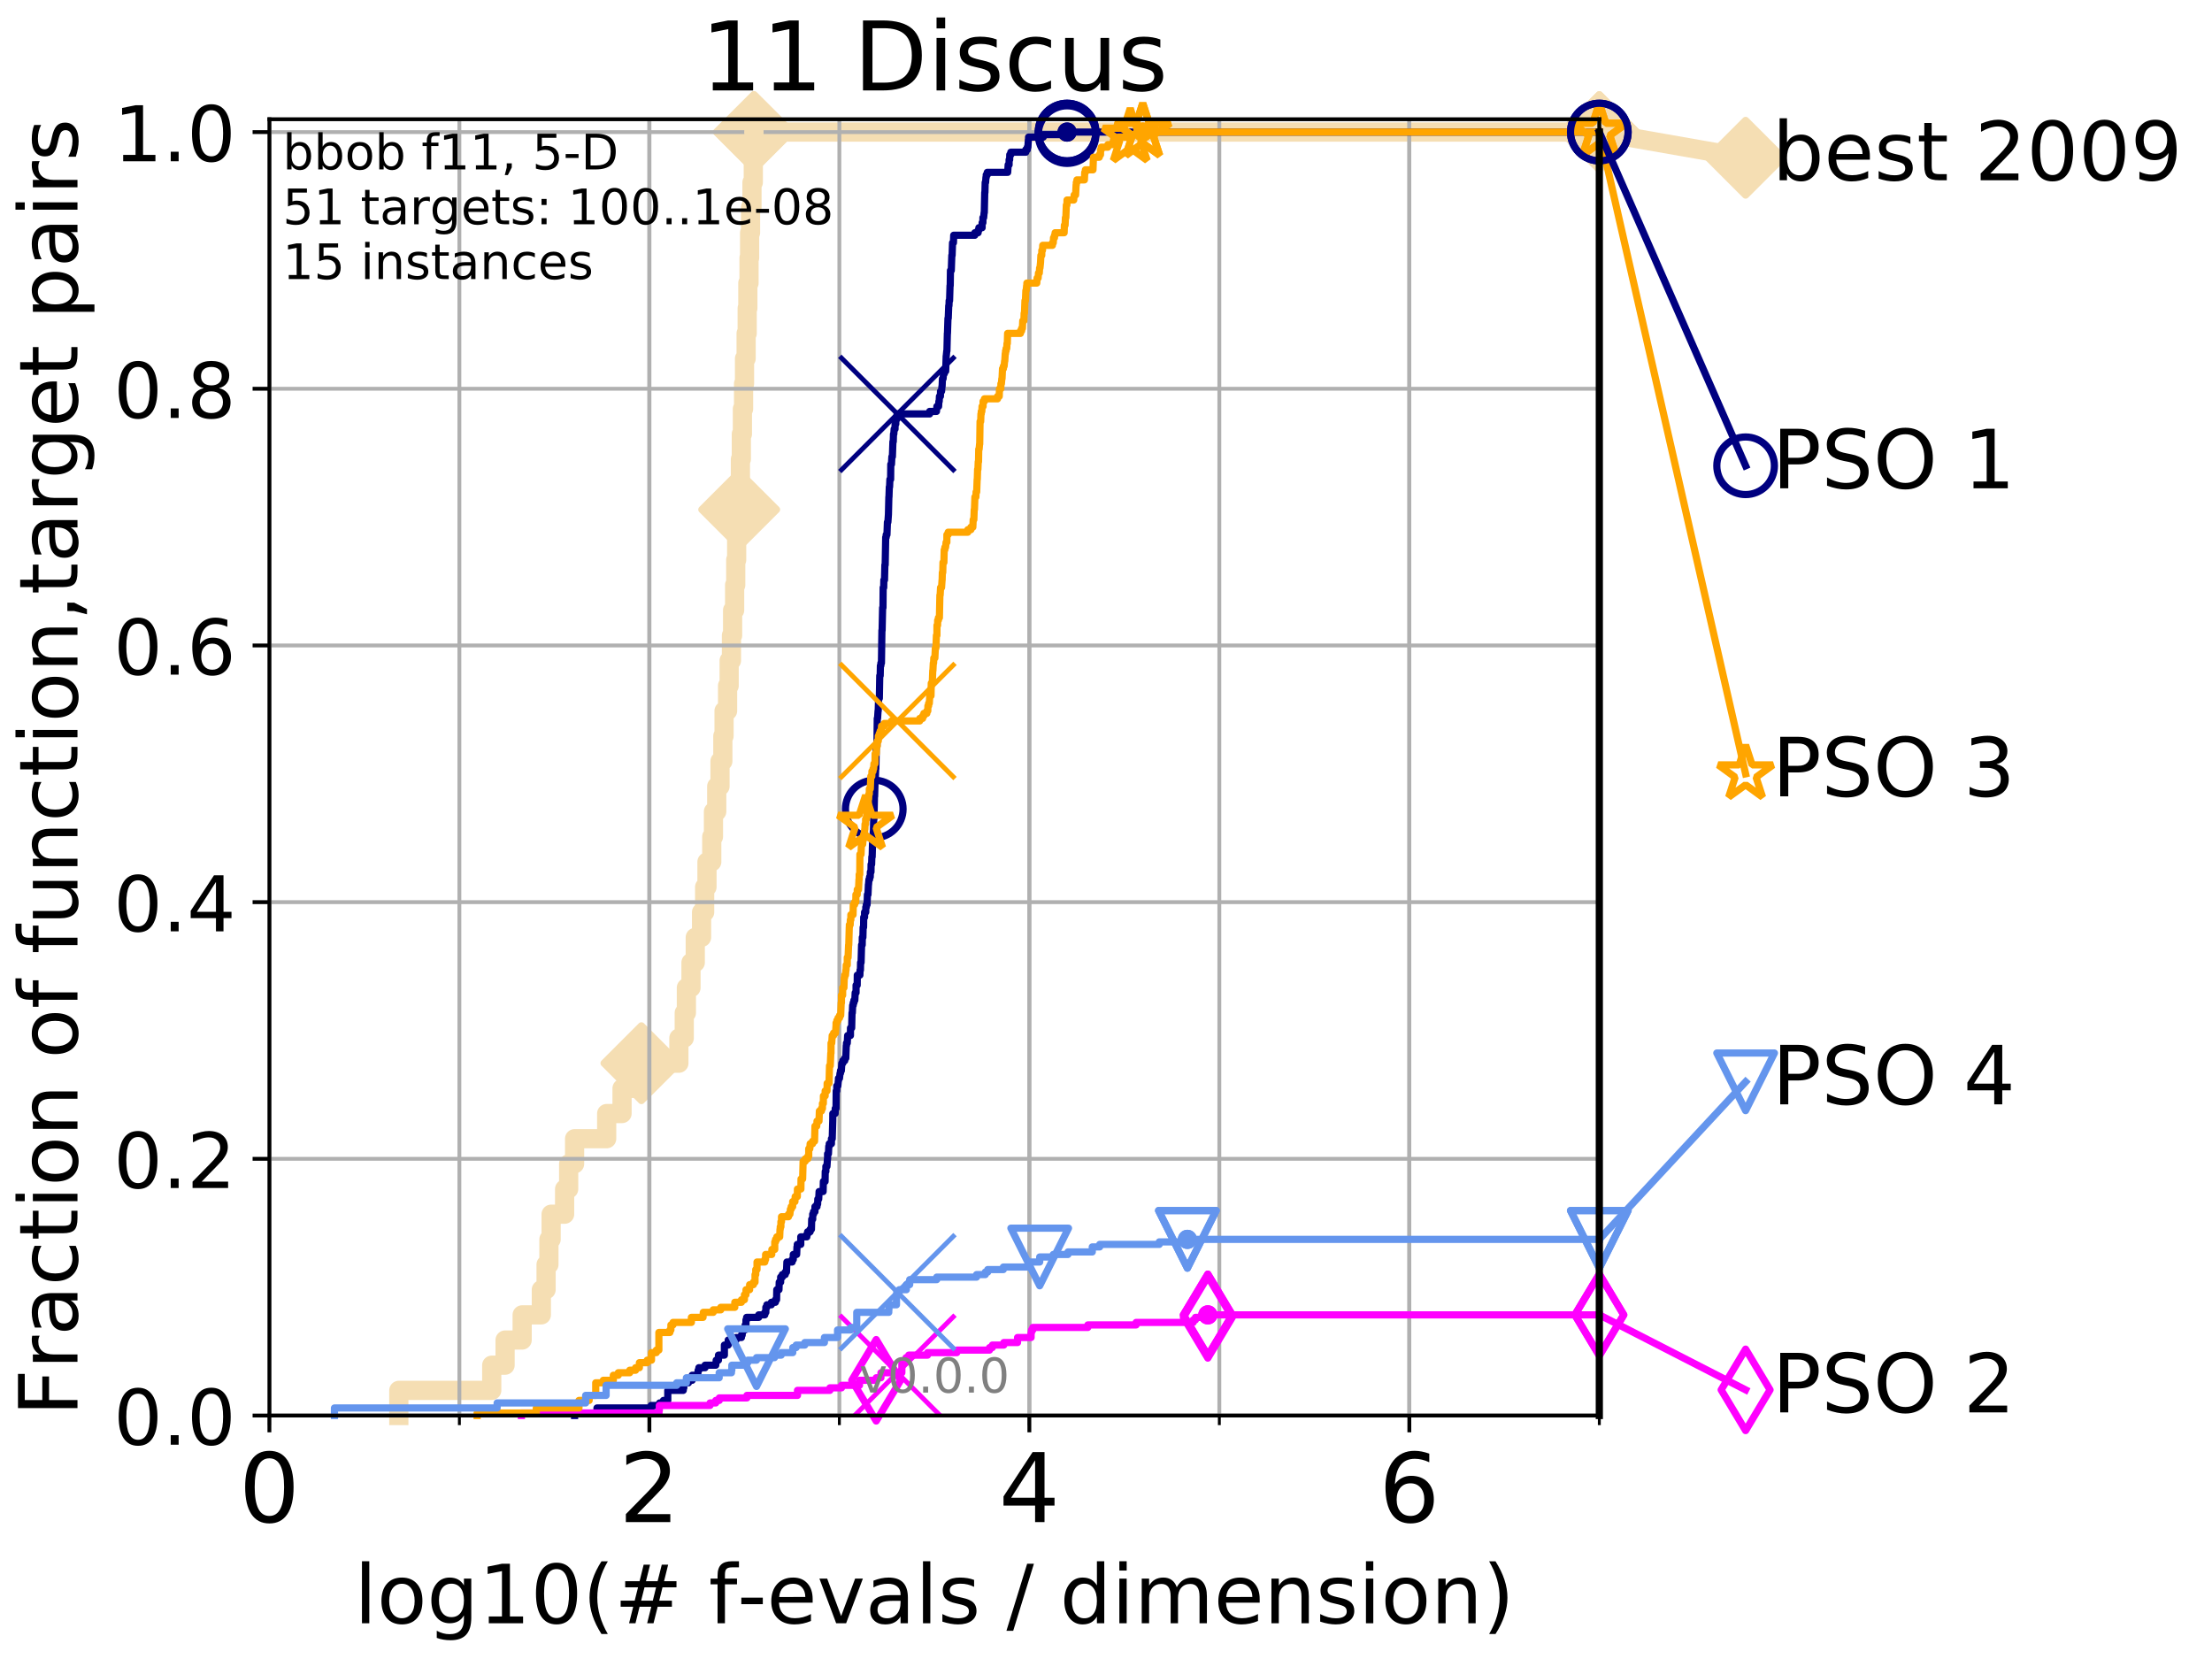 <?xml version="1.0" encoding="utf-8" standalone="no"?>
<!DOCTYPE svg PUBLIC "-//W3C//DTD SVG 1.1//EN"
  "http://www.w3.org/Graphics/SVG/1.1/DTD/svg11.dtd">
<!-- Created with matplotlib (http://matplotlib.org/) -->
<svg height="345.6pt" version="1.1" viewBox="0 0 460.8 345.6" width="460.8pt" xmlns="http://www.w3.org/2000/svg" xmlns:xlink="http://www.w3.org/1999/xlink">
 <defs>
  <style type="text/css">
*{stroke-linecap:butt;stroke-linejoin:round;}
  </style>
 </defs>
 <g id="figure_1">
  <g id="patch_1">
   <path d="M 0 345.6 
L 460.8 345.6 
L 460.8 0 
L 0 0 
z
" style="fill:#ffffff;"/>
  </g>
  <g id="axes_1">
   <g id="patch_2">
    <path d="M 56.12 294.88 
L 333.168 294.88 
L 333.168 24.84 
L 56.12 24.84 
z
" style="fill:#ffffff;"/>
   </g>
   <g id="line2d_1">
    <path d="M 83.082 294.88 
L 83.082 289.638 
L 102.437 289.638 
L 102.437 284.395 
L 105.219 284.395 
L 105.219 279.153 
L 108.775 279.153 
L 108.775 273.91 
L 112.771 273.91 
L 112.771 268.668 
L 113.76 268.668 
L 113.76 263.425 
L 114.351 263.425 
L 114.351 258.183 
L 114.81 258.183 
L 114.81 252.94 
L 117.62 252.94 
L 117.62 247.698 
L 118.463 247.698 
L 118.463 242.455 
L 119.698 242.455 
L 119.698 237.213 
L 126.381 237.213 
L 126.381 231.97 
L 129.582 231.97 
L 129.582 226.728 
L 133.618 226.728 
L 133.618 221.485 
L 141.425 221.485 
L 141.425 216.243 
L 142.541 216.243 
L 142.541 211 
L 142.986 211 
L 142.986 205.758 
L 143.947 205.758 
L 143.947 200.515 
L 144.837 200.515 
L 144.837 195.273 
L 146.146 195.273 
L 146.146 190.03 
L 146.791 190.03 
L 146.791 184.788 
L 147.277 184.788 
L 147.277 179.546 
L 148.273 179.546 
L 148.273 174.303 
L 148.625 174.303 
L 148.625 169.061 
L 149.307 169.061 
L 149.307 163.818 
L 149.992 163.818 
L 149.992 158.576 
L 150.581 158.576 
L 150.581 153.333 
L 150.833 153.333 
L 150.833 148.091 
L 151.568 148.091 
L 151.568 142.848 
L 151.898 142.848 
L 151.898 137.606 
L 152.375 137.606 
L 152.375 132.363 
L 152.615 132.363 
L 152.615 127.121 
L 153.036 127.121 
L 153.036 121.878 
L 153.266 121.878 
L 153.266 116.636 
L 153.459 116.636 
L 153.459 111.393 
L 153.778 111.393 
L 153.778 106.151 
L 153.987 106.151 
L 153.987 100.908 
L 154.24 100.908 
L 154.24 95.666 
L 154.433 95.666 
L 154.433 90.423 
L 154.657 90.423 
L 154.657 85.181 
L 154.9 85.181 
L 154.9 79.938 
L 155.097 79.938 
L 155.097 74.696 
L 155.43 74.696 
L 155.43 69.453 
L 155.652 69.453 
L 155.652 64.211 
L 155.788 64.211 
L 155.788 58.969 
L 156.036 58.969 
L 156.036 53.726 
L 156.159 53.726 
L 156.159 48.484 
L 156.352 48.484 
L 156.352 43.241 
L 156.652 43.241 
L 156.652 37.999 
L 156.927 37.999 
L 156.927 32.756 
L 157.063 32.756 
L 157.063 27.514 
L 333.168 27.514 
" style="fill:none;stroke:#f5deb3;stroke-linecap:square;stroke-width:4;"/>
   </g>
   <g id="line2d_2">
    <defs>
     <path d="M -0 7.778 
L 7.778 0 
L 0 -7.778 
L -7.778 -0 
z
" id="m06844b8cc0" style="stroke:#f5deb3;stroke-linejoin:miter;stroke-width:1.5;"/>
    </defs>
    <g>
     <use style="fill:#f5deb3;stroke:#f5deb3;stroke-linejoin:miter;stroke-width:1.5;" x="133.618" xlink:href="#m06844b8cc0" y="221.485"/>
     <use style="fill:#f5deb3;stroke:#f5deb3;stroke-linejoin:miter;stroke-width:1.5;" x="153.987" xlink:href="#m06844b8cc0" y="106.151"/>
     <use style="fill:#f5deb3;stroke:#f5deb3;stroke-linejoin:miter;stroke-width:1.5;" x="157.063" xlink:href="#m06844b8cc0" y="27.514"/>
     <use style="fill:#f5deb3;stroke:#f5deb3;stroke-linejoin:miter;stroke-width:1.5;" x="157.063" xlink:href="#m06844b8cc0" y="27.514"/>
     <use style="fill:#f5deb3;stroke:#f5deb3;stroke-linejoin:miter;stroke-width:1.5;" x="333.168" xlink:href="#m06844b8cc0" y="27.514"/>
    </g>
   </g>
   <g id="line2d_3">
    <path style="fill:none;stroke:#f5deb3;stroke-linecap:square;stroke-width:4;"/>
    <g/>
   </g>
   <g id="line2d_4">
    <path d="M 333.168 27.514 
L 363.643 32.861 
" style="fill:none;stroke:#f5deb3;stroke-linecap:square;stroke-width:4;"/>
    <g>
     <use style="fill:#f5deb3;stroke:#f5deb3;stroke-linejoin:miter;stroke-width:1.5;" x="333.168" xlink:href="#m06844b8cc0" y="27.514"/>
     <use style="fill:#f5deb3;stroke:#f5deb3;stroke-linejoin:miter;stroke-width:1.5;" x="363.643" xlink:href="#m06844b8cc0" y="32.861"/>
    </g>
   </g>
   <g id="matplotlib.axis_1">
    <g id="xtick_1">
     <g id="line2d_5">
      <path clip-path="url(#p95dd389221)" d="M 56.12 294.88 
L 56.12 24.84 
" style="fill:none;stroke:#b0b0b0;stroke-linecap:square;stroke-width:0.8;"/>
     </g>
     <g id="line2d_6">
      <defs>
       <path d="M 0 0 
L 0 3.5 
" id="m3f23cbdf94" style="stroke:#000000;stroke-width:0.8;"/>
      </defs>
      <g>
       <use style="stroke:#000000;stroke-width:0.8;" x="56.12" xlink:href="#m3f23cbdf94" y="294.88"/>
      </g>
     </g>
     <g id="text_1">
      <!-- 0 -->
      <defs>
       <path d="M 31.781 66.406 
Q 24.172 66.406 20.328 58.906 
Q 16.5 51.422 16.5 36.375 
Q 16.5 21.391 20.328 13.891 
Q 24.172 6.391 31.781 6.391 
Q 39.453 6.391 43.281 13.891 
Q 47.125 21.391 47.125 36.375 
Q 47.125 51.422 43.281 58.906 
Q 39.453 66.406 31.781 66.406 
z
M 31.781 74.219 
Q 44.047 74.219 50.516 64.516 
Q 56.984 54.828 56.984 36.375 
Q 56.984 17.969 50.516 8.266 
Q 44.047 -1.422 31.781 -1.422 
Q 19.531 -1.422 13.062 8.266 
Q 6.594 17.969 6.594 36.375 
Q 6.594 54.828 13.062 64.516 
Q 19.531 74.219 31.781 74.219 
z
" id="DejaVuSans-30"/>
      </defs>
      <g transform="translate(49.758 317.077)scale(0.2 -0.2)">
       <use xlink:href="#DejaVuSans-30"/>
      </g>
     </g>
    </g>
    <g id="xtick_2">
     <g id="line2d_7">
      <path clip-path="url(#p95dd389221)" d="M 135.277 294.88 
L 135.277 24.84 
" style="fill:none;stroke:#b0b0b0;stroke-linecap:square;stroke-width:0.8;"/>
     </g>
     <g id="line2d_8">
      <g>
       <use style="stroke:#000000;stroke-width:0.8;" x="135.277" xlink:href="#m3f23cbdf94" y="294.88"/>
      </g>
     </g>
     <g id="text_2">
      <!-- 2 -->
      <defs>
       <path d="M 19.188 8.297 
L 53.609 8.297 
L 53.609 0 
L 7.328 0 
L 7.328 8.297 
Q 12.938 14.109 22.625 23.891 
Q 32.328 33.688 34.812 36.531 
Q 39.547 41.844 41.422 45.531 
Q 43.312 49.219 43.312 52.781 
Q 43.312 58.594 39.234 62.25 
Q 35.156 65.922 28.609 65.922 
Q 23.969 65.922 18.812 64.312 
Q 13.672 62.703 7.812 59.422 
L 7.812 69.391 
Q 13.766 71.781 18.938 73 
Q 24.125 74.219 28.422 74.219 
Q 39.75 74.219 46.484 68.547 
Q 53.219 62.891 53.219 53.422 
Q 53.219 48.922 51.531 44.891 
Q 49.859 40.875 45.406 35.406 
Q 44.188 33.984 37.641 27.219 
Q 31.109 20.453 19.188 8.297 
z
" id="DejaVuSans-32"/>
      </defs>
      <g transform="translate(128.914 317.077)scale(0.2 -0.2)">
       <use xlink:href="#DejaVuSans-32"/>
      </g>
     </g>
    </g>
    <g id="xtick_3">
     <g id="line2d_9">
      <path clip-path="url(#p95dd389221)" d="M 214.433 294.88 
L 214.433 24.84 
" style="fill:none;stroke:#b0b0b0;stroke-linecap:square;stroke-width:0.8;"/>
     </g>
     <g id="line2d_10">
      <g>
       <use style="stroke:#000000;stroke-width:0.8;" x="214.433" xlink:href="#m3f23cbdf94" y="294.88"/>
      </g>
     </g>
     <g id="text_3">
      <!-- 4 -->
      <defs>
       <path d="M 37.797 64.312 
L 12.891 25.391 
L 37.797 25.391 
z
M 35.203 72.906 
L 47.609 72.906 
L 47.609 25.391 
L 58.016 25.391 
L 58.016 17.188 
L 47.609 17.188 
L 47.609 0 
L 37.797 0 
L 37.797 17.188 
L 4.891 17.188 
L 4.891 26.703 
z
" id="DejaVuSans-34"/>
      </defs>
      <g transform="translate(208.071 317.077)scale(0.2 -0.2)">
       <use xlink:href="#DejaVuSans-34"/>
      </g>
     </g>
    </g>
    <g id="xtick_4">
     <g id="line2d_11">
      <path clip-path="url(#p95dd389221)" d="M 293.59 294.88 
L 293.59 24.84 
" style="fill:none;stroke:#b0b0b0;stroke-linecap:square;stroke-width:0.8;"/>
     </g>
     <g id="line2d_12">
      <g>
       <use style="stroke:#000000;stroke-width:0.8;" x="293.59" xlink:href="#m3f23cbdf94" y="294.88"/>
      </g>
     </g>
     <g id="text_4">
      <!-- 6 -->
      <defs>
       <path d="M 33.016 40.375 
Q 26.375 40.375 22.484 35.828 
Q 18.609 31.297 18.609 23.391 
Q 18.609 15.531 22.484 10.953 
Q 26.375 6.391 33.016 6.391 
Q 39.656 6.391 43.531 10.953 
Q 47.406 15.531 47.406 23.391 
Q 47.406 31.297 43.531 35.828 
Q 39.656 40.375 33.016 40.375 
z
M 52.594 71.297 
L 52.594 62.312 
Q 48.875 64.062 45.094 64.984 
Q 41.312 65.922 37.594 65.922 
Q 27.828 65.922 22.672 59.328 
Q 17.531 52.734 16.797 39.406 
Q 19.672 43.656 24.016 45.922 
Q 28.375 48.188 33.594 48.188 
Q 44.578 48.188 50.953 41.516 
Q 57.328 34.859 57.328 23.391 
Q 57.328 12.156 50.688 5.359 
Q 44.047 -1.422 33.016 -1.422 
Q 20.359 -1.422 13.672 8.266 
Q 6.984 17.969 6.984 36.375 
Q 6.984 53.656 15.188 63.938 
Q 23.391 74.219 37.203 74.219 
Q 40.922 74.219 44.703 73.484 
Q 48.484 72.75 52.594 71.297 
z
" id="DejaVuSans-36"/>
      </defs>
      <g transform="translate(287.227 317.077)scale(0.2 -0.2)">
       <use xlink:href="#DejaVuSans-36"/>
      </g>
     </g>
    </g>
    <g id="xtick_5">
     <g id="line2d_13">
      <path clip-path="url(#p95dd389221)" d="M 56.12 294.88 
L 56.12 24.84 
" style="fill:none;stroke:#b0b0b0;stroke-linecap:square;stroke-width:0.8;"/>
     </g>
     <g id="line2d_14">
      <defs>
       <path d="M 0 0 
L 0 2 
" id="m00937265bf" style="stroke:#000000;stroke-width:0.6;"/>
      </defs>
      <g>
       <use style="stroke:#000000;stroke-width:0.6;" x="56.12" xlink:href="#m00937265bf" y="294.88"/>
      </g>
     </g>
    </g>
    <g id="xtick_6">
     <g id="line2d_15">
      <path clip-path="url(#p95dd389221)" d="M 95.698 294.88 
L 95.698 24.84 
" style="fill:none;stroke:#b0b0b0;stroke-linecap:square;stroke-width:0.8;"/>
     </g>
     <g id="line2d_16">
      <g>
       <use style="stroke:#000000;stroke-width:0.6;" x="95.698" xlink:href="#m00937265bf" y="294.88"/>
      </g>
     </g>
    </g>
    <g id="xtick_7">
     <g id="line2d_17">
      <path clip-path="url(#p95dd389221)" d="M 135.277 294.88 
L 135.277 24.84 
" style="fill:none;stroke:#b0b0b0;stroke-linecap:square;stroke-width:0.8;"/>
     </g>
     <g id="line2d_18">
      <g>
       <use style="stroke:#000000;stroke-width:0.6;" x="135.277" xlink:href="#m00937265bf" y="294.88"/>
      </g>
     </g>
    </g>
    <g id="xtick_8">
     <g id="line2d_19">
      <path clip-path="url(#p95dd389221)" d="M 174.855 294.88 
L 174.855 24.84 
" style="fill:none;stroke:#b0b0b0;stroke-linecap:square;stroke-width:0.8;"/>
     </g>
     <g id="line2d_20">
      <g>
       <use style="stroke:#000000;stroke-width:0.6;" x="174.855" xlink:href="#m00937265bf" y="294.88"/>
      </g>
     </g>
    </g>
    <g id="xtick_9">
     <g id="line2d_21">
      <path clip-path="url(#p95dd389221)" d="M 214.433 294.88 
L 214.433 24.84 
" style="fill:none;stroke:#b0b0b0;stroke-linecap:square;stroke-width:0.8;"/>
     </g>
     <g id="line2d_22">
      <g>
       <use style="stroke:#000000;stroke-width:0.6;" x="214.433" xlink:href="#m00937265bf" y="294.88"/>
      </g>
     </g>
    </g>
    <g id="xtick_10">
     <g id="line2d_23">
      <path clip-path="url(#p95dd389221)" d="M 254.011 294.88 
L 254.011 24.84 
" style="fill:none;stroke:#b0b0b0;stroke-linecap:square;stroke-width:0.8;"/>
     </g>
     <g id="line2d_24">
      <g>
       <use style="stroke:#000000;stroke-width:0.6;" x="254.011" xlink:href="#m00937265bf" y="294.88"/>
      </g>
     </g>
    </g>
    <g id="xtick_11">
     <g id="line2d_25">
      <path clip-path="url(#p95dd389221)" d="M 293.59 294.88 
L 293.59 24.84 
" style="fill:none;stroke:#b0b0b0;stroke-linecap:square;stroke-width:0.8;"/>
     </g>
     <g id="line2d_26">
      <g>
       <use style="stroke:#000000;stroke-width:0.6;" x="293.59" xlink:href="#m00937265bf" y="294.88"/>
      </g>
     </g>
    </g>
    <g id="xtick_12">
     <g id="line2d_27">
      <path clip-path="url(#p95dd389221)" d="M 333.168 294.88 
L 333.168 24.84 
" style="fill:none;stroke:#b0b0b0;stroke-linecap:square;stroke-width:0.8;"/>
     </g>
     <g id="line2d_28">
      <g>
       <use style="stroke:#000000;stroke-width:0.6;" x="333.168" xlink:href="#m00937265bf" y="294.88"/>
      </g>
     </g>
    </g>
    <g id="text_5">
     <!-- log10(# f-evals / dimension) -->
     <defs>
      <path d="M 9.422 75.984 
L 18.406 75.984 
L 18.406 0 
L 9.422 0 
z
" id="DejaVuSans-6c"/>
      <path d="M 30.609 48.391 
Q 23.391 48.391 19.188 42.75 
Q 14.984 37.109 14.984 27.297 
Q 14.984 17.484 19.156 11.844 
Q 23.344 6.203 30.609 6.203 
Q 37.797 6.203 41.984 11.859 
Q 46.188 17.531 46.188 27.297 
Q 46.188 37.016 41.984 42.703 
Q 37.797 48.391 30.609 48.391 
z
M 30.609 56 
Q 42.328 56 49.016 48.375 
Q 55.719 40.766 55.719 27.297 
Q 55.719 13.875 49.016 6.219 
Q 42.328 -1.422 30.609 -1.422 
Q 18.844 -1.422 12.172 6.219 
Q 5.516 13.875 5.516 27.297 
Q 5.516 40.766 12.172 48.375 
Q 18.844 56 30.609 56 
z
" id="DejaVuSans-6f"/>
      <path d="M 45.406 27.984 
Q 45.406 37.75 41.375 43.109 
Q 37.359 48.484 30.078 48.484 
Q 22.859 48.484 18.828 43.109 
Q 14.797 37.75 14.797 27.984 
Q 14.797 18.266 18.828 12.891 
Q 22.859 7.516 30.078 7.516 
Q 37.359 7.516 41.375 12.891 
Q 45.406 18.266 45.406 27.984 
z
M 54.391 6.781 
Q 54.391 -7.172 48.188 -13.984 
Q 42 -20.797 29.203 -20.797 
Q 24.469 -20.797 20.266 -20.094 
Q 16.062 -19.391 12.109 -17.922 
L 12.109 -9.188 
Q 16.062 -11.328 19.922 -12.344 
Q 23.781 -13.375 27.781 -13.375 
Q 36.625 -13.375 41.016 -8.766 
Q 45.406 -4.156 45.406 5.172 
L 45.406 9.625 
Q 42.625 4.781 38.281 2.391 
Q 33.938 0 27.875 0 
Q 17.828 0 11.672 7.656 
Q 5.516 15.328 5.516 27.984 
Q 5.516 40.672 11.672 48.328 
Q 17.828 56 27.875 56 
Q 33.938 56 38.281 53.609 
Q 42.625 51.219 45.406 46.391 
L 45.406 54.688 
L 54.391 54.688 
z
" id="DejaVuSans-67"/>
      <path d="M 12.406 8.297 
L 28.516 8.297 
L 28.516 63.922 
L 10.984 60.406 
L 10.984 69.391 
L 28.422 72.906 
L 38.281 72.906 
L 38.281 8.297 
L 54.391 8.297 
L 54.391 0 
L 12.406 0 
z
" id="DejaVuSans-31"/>
      <path d="M 31 75.875 
Q 24.469 64.656 21.281 53.656 
Q 18.109 42.672 18.109 31.391 
Q 18.109 20.125 21.312 9.062 
Q 24.516 -2 31 -13.188 
L 23.188 -13.188 
Q 15.875 -1.703 12.234 9.375 
Q 8.594 20.453 8.594 31.391 
Q 8.594 42.281 12.203 53.312 
Q 15.828 64.359 23.188 75.875 
z
" id="DejaVuSans-28"/>
      <path d="M 51.125 44 
L 36.922 44 
L 32.812 27.688 
L 47.125 27.688 
z
M 43.797 71.781 
L 38.719 51.516 
L 52.984 51.516 
L 58.109 71.781 
L 65.922 71.781 
L 60.891 51.516 
L 76.125 51.516 
L 76.125 44 
L 58.984 44 
L 54.984 27.688 
L 70.516 27.688 
L 70.516 20.219 
L 53.078 20.219 
L 48 0 
L 40.188 0 
L 45.219 20.219 
L 30.906 20.219 
L 25.875 0 
L 18.016 0 
L 23.094 20.219 
L 7.719 20.219 
L 7.719 27.688 
L 24.906 27.688 
L 29 44 
L 13.281 44 
L 13.281 51.516 
L 30.906 51.516 
L 35.891 71.781 
z
" id="DejaVuSans-23"/>
      <path id="DejaVuSans-20"/>
      <path d="M 37.109 75.984 
L 37.109 68.5 
L 28.516 68.5 
Q 23.688 68.5 21.797 66.547 
Q 19.922 64.594 19.922 59.516 
L 19.922 54.688 
L 34.719 54.688 
L 34.719 47.703 
L 19.922 47.703 
L 19.922 0 
L 10.891 0 
L 10.891 47.703 
L 2.297 47.703 
L 2.297 54.688 
L 10.891 54.688 
L 10.891 58.5 
Q 10.891 67.625 15.141 71.797 
Q 19.391 75.984 28.609 75.984 
z
" id="DejaVuSans-66"/>
      <path d="M 4.891 31.391 
L 31.203 31.391 
L 31.203 23.391 
L 4.891 23.391 
z
" id="DejaVuSans-2d"/>
      <path d="M 56.203 29.594 
L 56.203 25.203 
L 14.891 25.203 
Q 15.484 15.922 20.484 11.062 
Q 25.484 6.203 34.422 6.203 
Q 39.594 6.203 44.453 7.469 
Q 49.312 8.734 54.109 11.281 
L 54.109 2.781 
Q 49.266 0.734 44.188 -0.344 
Q 39.109 -1.422 33.891 -1.422 
Q 20.797 -1.422 13.156 6.188 
Q 5.516 13.812 5.516 26.812 
Q 5.516 40.234 12.766 48.109 
Q 20.016 56 32.328 56 
Q 43.359 56 49.781 48.891 
Q 56.203 41.797 56.203 29.594 
z
M 47.219 32.234 
Q 47.125 39.594 43.094 43.984 
Q 39.062 48.391 32.422 48.391 
Q 24.906 48.391 20.391 44.141 
Q 15.875 39.891 15.188 32.172 
z
" id="DejaVuSans-65"/>
      <path d="M 2.984 54.688 
L 12.5 54.688 
L 29.594 8.797 
L 46.688 54.688 
L 56.203 54.688 
L 35.688 0 
L 23.484 0 
z
" id="DejaVuSans-76"/>
      <path d="M 34.281 27.484 
Q 23.391 27.484 19.188 25 
Q 14.984 22.516 14.984 16.5 
Q 14.984 11.719 18.141 8.906 
Q 21.297 6.109 26.703 6.109 
Q 34.188 6.109 38.703 11.406 
Q 43.219 16.703 43.219 25.484 
L 43.219 27.484 
z
M 52.203 31.203 
L 52.203 0 
L 43.219 0 
L 43.219 8.297 
Q 40.141 3.328 35.547 0.953 
Q 30.953 -1.422 24.312 -1.422 
Q 15.922 -1.422 10.953 3.297 
Q 6 8.016 6 15.922 
Q 6 25.141 12.172 29.828 
Q 18.359 34.516 30.609 34.516 
L 43.219 34.516 
L 43.219 35.406 
Q 43.219 41.609 39.141 45 
Q 35.062 48.391 27.688 48.391 
Q 23 48.391 18.547 47.266 
Q 14.109 46.141 10.016 43.891 
L 10.016 52.203 
Q 14.938 54.109 19.578 55.047 
Q 24.219 56 28.609 56 
Q 40.484 56 46.344 49.844 
Q 52.203 43.703 52.203 31.203 
z
" id="DejaVuSans-61"/>
      <path d="M 44.281 53.078 
L 44.281 44.578 
Q 40.484 46.531 36.375 47.5 
Q 32.281 48.484 27.875 48.484 
Q 21.188 48.484 17.844 46.438 
Q 14.5 44.391 14.5 40.281 
Q 14.5 37.156 16.891 35.375 
Q 19.281 33.594 26.516 31.984 
L 29.594 31.297 
Q 39.156 29.25 43.188 25.516 
Q 47.219 21.781 47.219 15.094 
Q 47.219 7.469 41.188 3.016 
Q 35.156 -1.422 24.609 -1.422 
Q 20.219 -1.422 15.453 -0.562 
Q 10.688 0.297 5.422 2 
L 5.422 11.281 
Q 10.406 8.688 15.234 7.391 
Q 20.062 6.109 24.812 6.109 
Q 31.156 6.109 34.562 8.281 
Q 37.984 10.453 37.984 14.406 
Q 37.984 18.062 35.516 20.016 
Q 33.062 21.969 24.703 23.781 
L 21.578 24.516 
Q 13.234 26.266 9.516 29.906 
Q 5.812 33.547 5.812 39.891 
Q 5.812 47.609 11.281 51.797 
Q 16.75 56 26.812 56 
Q 31.781 56 36.172 55.266 
Q 40.578 54.547 44.281 53.078 
z
" id="DejaVuSans-73"/>
      <path d="M 25.391 72.906 
L 33.688 72.906 
L 8.297 -9.281 
L 0 -9.281 
z
" id="DejaVuSans-2f"/>
      <path d="M 45.406 46.391 
L 45.406 75.984 
L 54.391 75.984 
L 54.391 0 
L 45.406 0 
L 45.406 8.203 
Q 42.578 3.328 38.25 0.953 
Q 33.938 -1.422 27.875 -1.422 
Q 17.969 -1.422 11.734 6.484 
Q 5.516 14.406 5.516 27.297 
Q 5.516 40.188 11.734 48.094 
Q 17.969 56 27.875 56 
Q 33.938 56 38.25 53.625 
Q 42.578 51.266 45.406 46.391 
z
M 14.797 27.297 
Q 14.797 17.391 18.875 11.75 
Q 22.953 6.109 30.078 6.109 
Q 37.203 6.109 41.297 11.75 
Q 45.406 17.391 45.406 27.297 
Q 45.406 37.203 41.297 42.844 
Q 37.203 48.484 30.078 48.484 
Q 22.953 48.484 18.875 42.844 
Q 14.797 37.203 14.797 27.297 
z
" id="DejaVuSans-64"/>
      <path d="M 9.422 54.688 
L 18.406 54.688 
L 18.406 0 
L 9.422 0 
z
M 9.422 75.984 
L 18.406 75.984 
L 18.406 64.594 
L 9.422 64.594 
z
" id="DejaVuSans-69"/>
      <path d="M 52 44.188 
Q 55.375 50.25 60.062 53.125 
Q 64.75 56 71.094 56 
Q 79.641 56 84.281 50.016 
Q 88.922 44.047 88.922 33.016 
L 88.922 0 
L 79.891 0 
L 79.891 32.719 
Q 79.891 40.578 77.094 44.375 
Q 74.312 48.188 68.609 48.188 
Q 61.625 48.188 57.562 43.547 
Q 53.516 38.922 53.516 30.906 
L 53.516 0 
L 44.484 0 
L 44.484 32.719 
Q 44.484 40.625 41.703 44.406 
Q 38.922 48.188 33.109 48.188 
Q 26.219 48.188 22.156 43.531 
Q 18.109 38.875 18.109 30.906 
L 18.109 0 
L 9.078 0 
L 9.078 54.688 
L 18.109 54.688 
L 18.109 46.188 
Q 21.188 51.219 25.484 53.609 
Q 29.781 56 35.688 56 
Q 41.656 56 45.828 52.969 
Q 50 49.953 52 44.188 
z
" id="DejaVuSans-6d"/>
      <path d="M 54.891 33.016 
L 54.891 0 
L 45.906 0 
L 45.906 32.719 
Q 45.906 40.484 42.875 44.328 
Q 39.844 48.188 33.797 48.188 
Q 26.516 48.188 22.312 43.547 
Q 18.109 38.922 18.109 30.906 
L 18.109 0 
L 9.078 0 
L 9.078 54.688 
L 18.109 54.688 
L 18.109 46.188 
Q 21.344 51.125 25.703 53.562 
Q 30.078 56 35.797 56 
Q 45.219 56 50.047 50.172 
Q 54.891 44.344 54.891 33.016 
z
" id="DejaVuSans-6e"/>
      <path d="M 8.016 75.875 
L 15.828 75.875 
Q 23.141 64.359 26.781 53.312 
Q 30.422 42.281 30.422 31.391 
Q 30.422 20.453 26.781 9.375 
Q 23.141 -1.703 15.828 -13.188 
L 8.016 -13.188 
Q 14.5 -2 17.703 9.062 
Q 20.906 20.125 20.906 31.391 
Q 20.906 42.672 17.703 53.656 
Q 14.5 64.656 8.016 75.875 
z
" id="DejaVuSans-29"/>
     </defs>
     <g transform="translate(73.803 338.154)scale(0.17 -0.17)">
      <use xlink:href="#DejaVuSans-6c"/>
      <use x="27.783" xlink:href="#DejaVuSans-6f"/>
      <use x="88.965" xlink:href="#DejaVuSans-67"/>
      <use x="152.441" xlink:href="#DejaVuSans-31"/>
      <use x="216.064" xlink:href="#DejaVuSans-30"/>
      <use x="279.688" xlink:href="#DejaVuSans-28"/>
      <use x="318.701" xlink:href="#DejaVuSans-23"/>
      <use x="402.49" xlink:href="#DejaVuSans-20"/>
      <use x="434.277" xlink:href="#DejaVuSans-66"/>
      <use x="469.404" xlink:href="#DejaVuSans-2d"/>
      <use x="505.488" xlink:href="#DejaVuSans-65"/>
      <use x="567.012" xlink:href="#DejaVuSans-76"/>
      <use x="626.191" xlink:href="#DejaVuSans-61"/>
      <use x="687.471" xlink:href="#DejaVuSans-6c"/>
      <use x="715.254" xlink:href="#DejaVuSans-73"/>
      <use x="767.354" xlink:href="#DejaVuSans-20"/>
      <use x="799.141" xlink:href="#DejaVuSans-2f"/>
      <use x="832.832" xlink:href="#DejaVuSans-20"/>
      <use x="864.619" xlink:href="#DejaVuSans-64"/>
      <use x="928.096" xlink:href="#DejaVuSans-69"/>
      <use x="955.879" xlink:href="#DejaVuSans-6d"/>
      <use x="1053.291" xlink:href="#DejaVuSans-65"/>
      <use x="1114.814" xlink:href="#DejaVuSans-6e"/>
      <use x="1178.193" xlink:href="#DejaVuSans-73"/>
      <use x="1230.293" xlink:href="#DejaVuSans-69"/>
      <use x="1258.076" xlink:href="#DejaVuSans-6f"/>
      <use x="1319.258" xlink:href="#DejaVuSans-6e"/>
      <use x="1382.637" xlink:href="#DejaVuSans-29"/>
     </g>
    </g>
   </g>
   <g id="matplotlib.axis_2">
    <g id="ytick_1">
     <g id="line2d_29">
      <path clip-path="url(#p95dd389221)" d="M 56.12 294.88 
L 333.168 294.88 
" style="fill:none;stroke:#b0b0b0;stroke-linecap:square;stroke-width:0.8;"/>
     </g>
     <g id="line2d_30">
      <defs>
       <path d="M 0 0 
L -3.5 0 
" id="mad2fae307e" style="stroke:#000000;stroke-width:0.8;"/>
      </defs>
      <g>
       <use style="stroke:#000000;stroke-width:0.8;" x="56.12" xlink:href="#mad2fae307e" y="294.88"/>
      </g>
     </g>
     <g id="text_6">
      <!-- 0.0 -->
      <defs>
       <path d="M 10.688 12.406 
L 21 12.406 
L 21 0 
L 10.688 0 
z
" id="DejaVuSans-2e"/>
      </defs>
      <g transform="translate(23.675 300.959)scale(0.16 -0.16)">
       <use xlink:href="#DejaVuSans-30"/>
       <use x="63.623" xlink:href="#DejaVuSans-2e"/>
       <use x="95.41" xlink:href="#DejaVuSans-30"/>
      </g>
     </g>
    </g>
    <g id="ytick_2">
     <g id="line2d_31">
      <path clip-path="url(#p95dd389221)" d="M 56.12 241.407 
L 333.168 241.407 
" style="fill:none;stroke:#b0b0b0;stroke-linecap:square;stroke-width:0.8;"/>
     </g>
     <g id="line2d_32">
      <g>
       <use style="stroke:#000000;stroke-width:0.8;" x="56.12" xlink:href="#mad2fae307e" y="241.407"/>
      </g>
     </g>
     <g id="text_7">
      <!-- 0.2 -->
      <g transform="translate(23.675 247.485)scale(0.16 -0.16)">
       <use xlink:href="#DejaVuSans-30"/>
       <use x="63.623" xlink:href="#DejaVuSans-2e"/>
       <use x="95.41" xlink:href="#DejaVuSans-32"/>
      </g>
     </g>
    </g>
    <g id="ytick_3">
     <g id="line2d_33">
      <path clip-path="url(#p95dd389221)" d="M 56.12 187.933 
L 333.168 187.933 
" style="fill:none;stroke:#b0b0b0;stroke-linecap:square;stroke-width:0.8;"/>
     </g>
     <g id="line2d_34">
      <g>
       <use style="stroke:#000000;stroke-width:0.8;" x="56.12" xlink:href="#mad2fae307e" y="187.933"/>
      </g>
     </g>
     <g id="text_8">
      <!-- 0.4 -->
      <g transform="translate(23.675 194.012)scale(0.16 -0.16)">
       <use xlink:href="#DejaVuSans-30"/>
       <use x="63.623" xlink:href="#DejaVuSans-2e"/>
       <use x="95.41" xlink:href="#DejaVuSans-34"/>
      </g>
     </g>
    </g>
    <g id="ytick_4">
     <g id="line2d_35">
      <path clip-path="url(#p95dd389221)" d="M 56.12 134.46 
L 333.168 134.46 
" style="fill:none;stroke:#b0b0b0;stroke-linecap:square;stroke-width:0.8;"/>
     </g>
     <g id="line2d_36">
      <g>
       <use style="stroke:#000000;stroke-width:0.8;" x="56.12" xlink:href="#mad2fae307e" y="134.46"/>
      </g>
     </g>
     <g id="text_9">
      <!-- 0.6 -->
      <g transform="translate(23.675 140.539)scale(0.16 -0.16)">
       <use xlink:href="#DejaVuSans-30"/>
       <use x="63.623" xlink:href="#DejaVuSans-2e"/>
       <use x="95.41" xlink:href="#DejaVuSans-36"/>
      </g>
     </g>
    </g>
    <g id="ytick_5">
     <g id="line2d_37">
      <path clip-path="url(#p95dd389221)" d="M 56.12 80.987 
L 333.168 80.987 
" style="fill:none;stroke:#b0b0b0;stroke-linecap:square;stroke-width:0.8;"/>
     </g>
     <g id="line2d_38">
      <g>
       <use style="stroke:#000000;stroke-width:0.8;" x="56.12" xlink:href="#mad2fae307e" y="80.987"/>
      </g>
     </g>
     <g id="text_10">
      <!-- 0.8 -->
      <defs>
       <path d="M 31.781 34.625 
Q 24.75 34.625 20.719 30.859 
Q 16.703 27.094 16.703 20.516 
Q 16.703 13.922 20.719 10.156 
Q 24.75 6.391 31.781 6.391 
Q 38.812 6.391 42.859 10.172 
Q 46.922 13.969 46.922 20.516 
Q 46.922 27.094 42.891 30.859 
Q 38.875 34.625 31.781 34.625 
z
M 21.922 38.812 
Q 15.578 40.375 12.031 44.719 
Q 8.5 49.078 8.5 55.328 
Q 8.5 64.062 14.719 69.141 
Q 20.953 74.219 31.781 74.219 
Q 42.672 74.219 48.875 69.141 
Q 55.078 64.062 55.078 55.328 
Q 55.078 49.078 51.531 44.719 
Q 48 40.375 41.703 38.812 
Q 48.828 37.156 52.797 32.312 
Q 56.781 27.484 56.781 20.516 
Q 56.781 9.906 50.312 4.234 
Q 43.844 -1.422 31.781 -1.422 
Q 19.734 -1.422 13.25 4.234 
Q 6.781 9.906 6.781 20.516 
Q 6.781 27.484 10.781 32.312 
Q 14.797 37.156 21.922 38.812 
z
M 18.312 54.391 
Q 18.312 48.734 21.844 45.562 
Q 25.391 42.391 31.781 42.391 
Q 38.141 42.391 41.719 45.562 
Q 45.312 48.734 45.312 54.391 
Q 45.312 60.062 41.719 63.234 
Q 38.141 66.406 31.781 66.406 
Q 25.391 66.406 21.844 63.234 
Q 18.312 60.062 18.312 54.391 
z
" id="DejaVuSans-38"/>
      </defs>
      <g transform="translate(23.675 87.066)scale(0.16 -0.16)">
       <use xlink:href="#DejaVuSans-30"/>
       <use x="63.623" xlink:href="#DejaVuSans-2e"/>
       <use x="95.41" xlink:href="#DejaVuSans-38"/>
      </g>
     </g>
    </g>
    <g id="ytick_6">
     <g id="line2d_39">
      <path clip-path="url(#p95dd389221)" d="M 56.12 27.514 
L 333.168 27.514 
" style="fill:none;stroke:#b0b0b0;stroke-linecap:square;stroke-width:0.8;"/>
     </g>
     <g id="line2d_40">
      <g>
       <use style="stroke:#000000;stroke-width:0.8;" x="56.12" xlink:href="#mad2fae307e" y="27.514"/>
      </g>
     </g>
     <g id="text_11">
      <!-- 1.0 -->
      <g transform="translate(23.675 33.592)scale(0.16 -0.16)">
       <use xlink:href="#DejaVuSans-31"/>
       <use x="63.623" xlink:href="#DejaVuSans-2e"/>
       <use x="95.41" xlink:href="#DejaVuSans-30"/>
      </g>
     </g>
    </g>
    <g id="text_12">
     <!-- Fraction of function,target pairs -->
     <defs>
      <path d="M 9.812 72.906 
L 51.703 72.906 
L 51.703 64.594 
L 19.672 64.594 
L 19.672 43.109 
L 48.578 43.109 
L 48.578 34.812 
L 19.672 34.812 
L 19.672 0 
L 9.812 0 
z
" id="DejaVuSans-46"/>
      <path d="M 41.109 46.297 
Q 39.594 47.172 37.812 47.578 
Q 36.031 48 33.891 48 
Q 26.266 48 22.188 43.047 
Q 18.109 38.094 18.109 28.812 
L 18.109 0 
L 9.078 0 
L 9.078 54.688 
L 18.109 54.688 
L 18.109 46.188 
Q 20.953 51.172 25.484 53.578 
Q 30.031 56 36.531 56 
Q 37.453 56 38.578 55.875 
Q 39.703 55.766 41.062 55.516 
z
" id="DejaVuSans-72"/>
      <path d="M 48.781 52.594 
L 48.781 44.188 
Q 44.969 46.297 41.141 47.344 
Q 37.312 48.391 33.406 48.391 
Q 24.656 48.391 19.812 42.844 
Q 14.984 37.312 14.984 27.297 
Q 14.984 17.281 19.812 11.734 
Q 24.656 6.203 33.406 6.203 
Q 37.312 6.203 41.141 7.25 
Q 44.969 8.297 48.781 10.406 
L 48.781 2.094 
Q 45.016 0.344 40.984 -0.531 
Q 36.969 -1.422 32.422 -1.422 
Q 20.062 -1.422 12.781 6.344 
Q 5.516 14.109 5.516 27.297 
Q 5.516 40.672 12.859 48.328 
Q 20.219 56 33.016 56 
Q 37.156 56 41.109 55.141 
Q 45.062 54.297 48.781 52.594 
z
" id="DejaVuSans-63"/>
      <path d="M 18.312 70.219 
L 18.312 54.688 
L 36.812 54.688 
L 36.812 47.703 
L 18.312 47.703 
L 18.312 18.016 
Q 18.312 11.328 20.141 9.422 
Q 21.969 7.516 27.594 7.516 
L 36.812 7.516 
L 36.812 0 
L 27.594 0 
Q 17.188 0 13.234 3.875 
Q 9.281 7.766 9.281 18.016 
L 9.281 47.703 
L 2.688 47.703 
L 2.688 54.688 
L 9.281 54.688 
L 9.281 70.219 
z
" id="DejaVuSans-74"/>
      <path d="M 8.5 21.578 
L 8.5 54.688 
L 17.484 54.688 
L 17.484 21.922 
Q 17.484 14.156 20.5 10.266 
Q 23.531 6.391 29.594 6.391 
Q 36.859 6.391 41.078 11.031 
Q 45.312 15.672 45.312 23.688 
L 45.312 54.688 
L 54.297 54.688 
L 54.297 0 
L 45.312 0 
L 45.312 8.406 
Q 42.047 3.422 37.719 1 
Q 33.406 -1.422 27.688 -1.422 
Q 18.266 -1.422 13.375 4.438 
Q 8.5 10.297 8.5 21.578 
z
M 31.109 56 
z
" id="DejaVuSans-75"/>
      <path d="M 11.719 12.406 
L 22.016 12.406 
L 22.016 4 
L 14.016 -11.625 
L 7.719 -11.625 
L 11.719 4 
z
" id="DejaVuSans-2c"/>
      <path d="M 18.109 8.203 
L 18.109 -20.797 
L 9.078 -20.797 
L 9.078 54.688 
L 18.109 54.688 
L 18.109 46.391 
Q 20.953 51.266 25.266 53.625 
Q 29.594 56 35.594 56 
Q 45.562 56 51.781 48.094 
Q 58.016 40.188 58.016 27.297 
Q 58.016 14.406 51.781 6.484 
Q 45.562 -1.422 35.594 -1.422 
Q 29.594 -1.422 25.266 0.953 
Q 20.953 3.328 18.109 8.203 
z
M 48.688 27.297 
Q 48.688 37.203 44.609 42.844 
Q 40.531 48.484 33.406 48.484 
Q 26.266 48.484 22.188 42.844 
Q 18.109 37.203 18.109 27.297 
Q 18.109 17.391 22.188 11.75 
Q 26.266 6.109 33.406 6.109 
Q 40.531 6.109 44.609 11.75 
Q 48.688 17.391 48.688 27.297 
z
" id="DejaVuSans-70"/>
     </defs>
     <g transform="translate(16.14 294.999)rotate(-90)scale(0.17 -0.17)">
      <use xlink:href="#DejaVuSans-46"/>
      <use x="57.41" xlink:href="#DejaVuSans-72"/>
      <use x="98.523" xlink:href="#DejaVuSans-61"/>
      <use x="159.803" xlink:href="#DejaVuSans-63"/>
      <use x="214.783" xlink:href="#DejaVuSans-74"/>
      <use x="253.992" xlink:href="#DejaVuSans-69"/>
      <use x="281.775" xlink:href="#DejaVuSans-6f"/>
      <use x="342.957" xlink:href="#DejaVuSans-6e"/>
      <use x="406.336" xlink:href="#DejaVuSans-20"/>
      <use x="438.123" xlink:href="#DejaVuSans-6f"/>
      <use x="499.305" xlink:href="#DejaVuSans-66"/>
      <use x="534.51" xlink:href="#DejaVuSans-20"/>
      <use x="566.297" xlink:href="#DejaVuSans-66"/>
      <use x="601.502" xlink:href="#DejaVuSans-75"/>
      <use x="664.881" xlink:href="#DejaVuSans-6e"/>
      <use x="728.26" xlink:href="#DejaVuSans-63"/>
      <use x="783.24" xlink:href="#DejaVuSans-74"/>
      <use x="822.449" xlink:href="#DejaVuSans-69"/>
      <use x="850.232" xlink:href="#DejaVuSans-6f"/>
      <use x="911.414" xlink:href="#DejaVuSans-6e"/>
      <use x="974.793" xlink:href="#DejaVuSans-2c"/>
      <use x="1006.58" xlink:href="#DejaVuSans-74"/>
      <use x="1045.789" xlink:href="#DejaVuSans-61"/>
      <use x="1107.068" xlink:href="#DejaVuSans-72"/>
      <use x="1148.166" xlink:href="#DejaVuSans-67"/>
      <use x="1211.643" xlink:href="#DejaVuSans-65"/>
      <use x="1273.166" xlink:href="#DejaVuSans-74"/>
      <use x="1312.375" xlink:href="#DejaVuSans-20"/>
      <use x="1344.162" xlink:href="#DejaVuSans-70"/>
      <use x="1407.639" xlink:href="#DejaVuSans-61"/>
      <use x="1468.918" xlink:href="#DejaVuSans-69"/>
      <use x="1496.701" xlink:href="#DejaVuSans-72"/>
      <use x="1537.814" xlink:href="#DejaVuSans-73"/>
     </g>
    </g>
   </g>
   <g id="line2d_41">
    <defs>
     <path d="M 0 1.5 
C 0.398 1.5 0.779 1.342 1.061 1.061 
C 1.342 0.779 1.5 0.398 1.5 0 
C 1.5 -0.398 1.342 -0.779 1.061 -1.061 
C 0.779 -1.342 0.398 -1.5 0 -1.5 
C -0.398 -1.5 -0.779 -1.342 -1.061 -1.061 
C -1.342 -0.779 -1.5 -0.398 -1.5 0 
C -1.5 0.398 -1.342 0.779 -1.061 1.061 
C -0.779 1.342 -0.398 1.5 0 1.5 
z
" id="me1b370d4b6" style="stroke:#f5deb3;"/>
    </defs>
    <g>
     <use style="fill:#f5deb3;stroke:#f5deb3;" x="157.063" xlink:href="#me1b370d4b6" y="27.514"/>
     <use style="fill:#f5deb3;stroke:#f5deb3;" x="157.063" xlink:href="#me1b370d4b6" y="27.514"/>
    </g>
   </g>
   <g id="line2d_42">
    <defs>
     <path d="M 0 1.5 
C 0.398 1.5 0.779 1.342 1.061 1.061 
C 1.342 0.779 1.5 0.398 1.5 0 
C 1.5 -0.398 1.342 -0.779 1.061 -1.061 
C 0.779 -1.342 0.398 -1.5 0 -1.5 
C -0.398 -1.5 -0.779 -1.342 -1.061 -1.061 
C -1.342 -0.779 -1.5 -0.398 -1.5 0 
C -1.5 0.398 -1.342 0.779 -1.061 1.061 
C -0.779 1.342 -0.398 1.5 0 1.5 
z
" id="m8ad7843400" style="stroke:#000080;"/>
    </defs>
    <g>
     <use style="fill:#000080;stroke:#000080;" x="222.291" xlink:href="#m8ad7843400" y="27.514"/>
     <use style="fill:#000080;stroke:#000080;" x="222.291" xlink:href="#m8ad7843400" y="27.514"/>
    </g>
   </g>
   <g id="line2d_43">
    <path d="M 119.698 294.88 
L 119.698 294.356 
L 124.364 294.356 
L 124.364 293.307 
L 135.651 293.307 
L 135.651 292.783 
L 137.408 292.783 
L 137.408 292.259 
L 138.209 292.259 
L 138.209 291.735 
L 139.112 291.735 
L 139.112 289.638 
L 142.337 289.638 
L 142.337 289.113 
L 142.451 289.113 
L 142.451 288.065 
L 143.42 288.065 
L 143.42 287.541 
L 144.194 287.541 
L 144.194 286.492 
L 145.342 286.492 
L 145.437 285.444 
L 145.589 285.444 
L 145.589 284.919 
L 146.879 284.919 
L 146.879 284.395 
L 149.108 284.395 
L 149.2 283.347 
L 149.668 283.347 
L 149.668 282.298 
L 150.902 282.298 
L 150.902 280.201 
L 151.701 280.201 
L 151.701 279.153 
L 153.339 279.153 
L 153.339 278.628 
L 154.456 278.628 
L 154.456 278.104 
L 154.613 278.104 
L 154.668 277.056 
L 155.194 277.056 
L 155.237 276.007 
L 155.398 276.007 
L 155.398 274.959 
L 155.536 274.959 
L 155.536 274.434 
L 158.051 274.434 
L 158.051 273.91 
L 159.319 273.91 
L 159.319 273.386 
L 159.538 273.386 
L 159.538 272.337 
L 159.754 272.337 
L 159.754 271.813 
L 160.689 271.813 
L 160.689 271.289 
L 161.53 271.289 
L 161.53 270.765 
L 161.774 270.765 
L 161.818 268.668 
L 162.275 268.668 
L 162.325 267.095 
L 162.621 267.095 
L 162.621 266.046 
L 162.968 266.046 
L 162.968 265.522 
L 163.575 265.522 
L 163.575 264.998 
L 163.838 264.998 
L 163.923 262.901 
L 165.017 262.901 
L 165.017 262.377 
L 165.253 262.377 
L 165.253 261.328 
L 165.959 261.328 
L 166.023 259.755 
L 166.086 259.755 
L 166.086 259.231 
L 166.815 259.231 
L 166.815 257.658 
L 168.074 257.658 
L 168.074 257.134 
L 168.236 257.134 
L 168.236 256.61 
L 168.758 256.61 
L 168.758 256.086 
L 169.036 256.086 
L 169.093 253.989 
L 169.299 253.989 
L 169.299 252.94 
L 169.469 252.94 
L 169.469 252.416 
L 169.772 252.416 
L 169.772 251.367 
L 170.196 251.367 
L 170.196 250.843 
L 170.327 250.843 
L 170.362 249.795 
L 170.549 249.795 
L 170.633 248.222 
L 171.469 248.222 
L 171.523 246.125 
L 171.878 246.125 
L 171.915 244.028 
L 172.045 244.028 
L 172.045 242.979 
L 172.27 242.979 
L 172.374 241.407 
L 172.402 241.407 
L 172.402 240.358 
L 172.579 240.358 
L 172.65 238.785 
L 172.747 238.785 
L 172.747 238.261 
L 173.2 238.261 
L 173.2 237.213 
L 173.369 237.213 
L 173.478 233.543 
L 173.481 233.543 
L 173.492 231.97 
L 173.977 231.97 
L 173.991 230.922 
L 174.16 230.922 
L 174.2 227.252 
L 174.317 227.252 
L 174.317 226.204 
L 174.539 226.204 
L 174.637 225.155 
L 174.665 225.155 
L 174.665 224.631 
L 174.882 224.631 
L 174.992 223.582 
L 175.087 223.582 
L 175.087 223.058 
L 175.266 223.058 
L 175.366 221.485 
L 175.575 221.485 
L 175.575 220.961 
L 175.973 220.961 
L 175.973 220.437 
L 176.194 220.437 
L 176.292 217.816 
L 176.339 217.816 
L 176.339 217.291 
L 176.502 217.291 
L 176.58 215.719 
L 177.164 215.719 
L 177.17 214.146 
L 177.418 214.146 
L 177.492 211 
L 177.556 211 
L 177.624 209.428 
L 177.741 209.428 
L 177.741 208.903 
L 177.888 208.903 
L 177.888 208.379 
L 178.074 208.379 
L 178.148 206.806 
L 178.332 206.806 
L 178.335 205.234 
L 178.569 205.234 
L 178.591 203.137 
L 179.13 203.137 
L 179.165 202.088 
L 179.245 202.088 
L 179.274 200.515 
L 179.38 200.515 
L 179.483 196.846 
L 179.611 196.846 
L 179.635 195.273 
L 179.757 195.273 
L 179.806 193.176 
L 179.896 193.176 
L 179.926 191.079 
L 180.1 191.079 
L 180.1 190.03 
L 180.349 190.03 
L 180.361 188.982 
L 180.468 188.982 
L 180.468 188.458 
L 180.629 188.458 
L 180.697 186.361 
L 180.817 186.361 
L 180.909 184.264 
L 180.931 184.264 
L 181.015 183.215 
L 181.146 183.215 
L 181.146 182.691 
L 181.289 182.691 
L 181.308 181.642 
L 181.442 181.642 
L 181.461 180.07 
L 181.573 180.07 
L 181.619 178.497 
L 181.686 178.497 
L 181.771 175.352 
L 181.836 175.352 
L 181.925 173.255 
L 181.948 173.255 
L 182.009 170.633 
L 182.061 170.633 
L 182.165 165.915 
L 182.196 165.915 
L 182.29 162.77 
L 182.317 162.77 
L 182.421 160.148 
L 182.459 160.148 
L 182.538 155.43 
L 182.685 155.43 
L 182.748 149.663 
L 182.811 149.663 
L 182.914 148.091 
L 182.946 148.091 
L 183.028 145.469 
L 183.183 145.469 
L 183.268 140.751 
L 183.362 140.751 
L 183.404 138.654 
L 183.502 138.654 
L 183.502 138.13 
L 183.62 138.13 
L 183.719 131.315 
L 183.762 131.315 
L 183.864 126.596 
L 183.941 126.596 
L 183.978 122.403 
L 184.093 122.403 
L 184.119 120.83 
L 184.258 120.83 
L 184.334 117.684 
L 184.399 117.684 
L 184.507 111.918 
L 184.611 111.918 
L 184.611 111.393 
L 184.77 111.393 
L 184.866 108.772 
L 184.964 108.772 
L 185.074 107.199 
L 185.076 107.199 
L 185.165 103.53 
L 185.188 103.53 
L 185.261 101.433 
L 185.317 101.433 
L 185.379 99.86 
L 185.533 99.86 
L 185.568 96.714 
L 185.711 96.714 
L 185.791 95.142 
L 185.9 95.142 
L 186.01 91.996 
L 186.084 91.996 
L 186.128 90.423 
L 186.196 90.423 
L 186.267 89.375 
L 186.45 89.375 
L 186.464 88.326 
L 186.612 88.326 
L 186.612 87.278 
L 186.88 87.278 
L 186.88 86.229 
L 193.66 86.229 
L 193.66 85.705 
L 195.085 85.705 
L 195.175 84.657 
L 195.528 84.657 
L 195.587 83.608 
L 195.656 83.608 
L 195.702 82.56 
L 195.908 82.56 
L 195.924 81.511 
L 196.147 81.511 
L 196.231 80.463 
L 196.261 80.463 
L 196.325 78.89 
L 196.463 78.89 
L 196.55 77.841 
L 196.716 77.841 
L 196.716 77.317 
L 197.002 77.317 
L 197.108 74.172 
L 197.124 74.172 
L 197.226 73.123 
L 197.262 73.123 
L 197.353 69.453 
L 197.374 69.453 
L 197.478 66.308 
L 197.535 66.308 
L 197.636 63.687 
L 197.687 63.687 
L 197.723 62.638 
L 197.811 62.638 
L 197.911 59.493 
L 197.949 59.493 
L 197.996 56.347 
L 198.171 56.347 
L 198.28 53.202 
L 198.343 53.202 
L 198.432 50.581 
L 198.619 50.581 
L 198.675 49.008 
L 203.073 49.008 
L 203.073 48.484 
L 203.759 48.484 
L 203.759 47.959 
L 203.917 47.959 
L 203.917 47.435 
L 204.595 47.435 
L 204.595 46.387 
L 204.756 46.387 
L 204.76 45.338 
L 204.912 45.338 
L 205.011 44.29 
L 205.047 44.29 
L 205.138 40.096 
L 205.178 40.096 
L 205.232 37.999 
L 205.318 37.999 
L 205.391 36.95 
L 205.45 36.95 
L 205.45 36.426 
L 205.668 36.426 
L 205.668 35.902 
L 209.918 35.902 
L 210.019 34.329 
L 210.213 34.329 
L 210.213 33.28 
L 210.327 33.28 
L 210.349 32.232 
L 210.571 32.232 
L 210.571 31.708 
L 213.688 31.708 
L 213.688 31.183 
L 214.008 31.183 
L 214.008 30.659 
L 214.122 30.659 
L 214.232 29.086 
L 214.267 29.086 
L 214.267 28.562 
L 217.332 28.562 
L 217.332 28.038 
L 222.291 28.038 
L 222.291 27.514 
L 333.168 27.514 
L 333.168 27.514 
" style="fill:none;stroke:#000080;stroke-linecap:square;stroke-width:1.5;"/>
   </g>
   <g id="line2d_44">
    <defs>
     <path d="M 0 6 
C 1.591 6 3.117 5.368 4.243 4.243 
C 5.368 3.117 6 1.591 6 0 
C 6 -1.591 5.368 -3.117 4.243 -4.243 
C 3.117 -5.368 1.591 -6 0 -6 
C -1.591 -6 -3.117 -5.368 -4.243 -4.243 
C -5.368 -3.117 -6 -1.591 -6 0 
C -6 1.591 -5.368 3.117 -4.243 4.243 
C -3.117 5.368 -1.591 6 0 6 
z
" id="m766416a4a6" style="stroke:#000080;stroke-width:1.5;"/>
    </defs>
    <g>
     <use style="fill-opacity:0;stroke:#000080;stroke-width:1.5;" x="182.124" xlink:href="#m766416a4a6" y="168.536"/>
     <use style="fill-opacity:0;stroke:#000080;stroke-width:1.5;" x="222.291" xlink:href="#m766416a4a6" y="28.038"/>
     <use style="fill-opacity:0;stroke:#000080;stroke-width:1.5;" x="222.291" xlink:href="#m766416a4a6" y="27.514"/>
     <use style="fill-opacity:0;stroke:#000080;stroke-width:1.5;" x="222.291" xlink:href="#m766416a4a6" y="27.514"/>
     <use style="fill-opacity:0;stroke:#000080;stroke-width:1.5;" x="333.168" xlink:href="#m766416a4a6" y="27.514"/>
    </g>
   </g>
   <g id="line2d_45">
    <path style="fill:none;stroke:#000080;stroke-linecap:square;stroke-width:1.5;"/>
    <g/>
   </g>
   <g id="line2d_46">
    <path clip-path="url(#p95dd389221)" d="M 186.942 86.229 
" style="fill:none;stroke:#000080;stroke-linecap:square;stroke-width:1.5;"/>
    <defs>
     <path d="M -12 12 
L 12 -12 
M -12 -12 
L 12 12 
" id="m70d5804dae" style="stroke:#000080;"/>
    </defs>
    <g clip-path="url(#p95dd389221)">
     <use style="fill:#000080;stroke:#000080;" x="186.942" xlink:href="#m70d5804dae" y="86.229"/>
    </g>
   </g>
   <g id="line2d_47">
    <defs>
     <path d="M 0 1.5 
C 0.398 1.5 0.779 1.342 1.061 1.061 
C 1.342 0.779 1.5 0.398 1.5 0 
C 1.5 -0.398 1.342 -0.779 1.061 -1.061 
C 0.779 -1.342 0.398 -1.5 0 -1.5 
C -0.398 -1.5 -0.779 -1.342 -1.061 -1.061 
C -1.342 -0.779 -1.5 -0.398 -1.5 0 
C -1.5 0.398 -1.342 0.779 -1.061 1.061 
C -0.779 1.342 -0.398 1.5 0 1.5 
z
" id="m67c0e8a265" style="stroke:#ff00ff;"/>
    </defs>
    <g>
     <use style="fill:#ff00ff;stroke:#ff00ff;" x="251.614" xlink:href="#m67c0e8a265" y="273.91"/>
     <use style="fill:#ff00ff;stroke:#ff00ff;" x="251.614" xlink:href="#m67c0e8a265" y="273.91"/>
    </g>
   </g>
   <g id="line2d_48">
    <path d="M 108.614 294.88 
L 108.614 294.356 
L 137.286 294.356 
L 137.286 293.832 
L 137.347 293.832 
L 137.347 292.783 
L 147.914 292.783 
L 147.914 292.259 
L 149.108 292.259 
L 149.108 291.735 
L 149.845 291.735 
L 149.845 291.21 
L 155.599 291.21 
L 155.599 290.686 
L 166.132 290.686 
L 166.132 289.638 
L 172.887 289.638 
L 172.887 289.113 
L 175.306 289.113 
L 175.306 288.589 
L 179.05 288.589 
L 179.05 287.541 
L 182.529 287.541 
L 182.529 287.016 
L 183.515 287.016 
L 183.515 285.968 
L 187.873 285.968 
L 187.873 283.871 
L 188.631 283.871 
L 188.631 283.347 
L 188.746 283.347 
L 188.746 282.822 
L 189.307 282.822 
L 189.307 282.298 
L 193.227 282.298 
L 193.227 281.774 
L 199.328 281.774 
L 199.328 281.25 
L 206.141 281.25 
L 206.141 280.725 
L 206.727 280.725 
L 206.727 280.201 
L 209.111 280.201 
L 209.111 279.677 
L 211.974 279.677 
L 211.974 278.628 
L 214.796 278.628 
L 214.796 277.58 
L 214.886 277.58 
L 214.886 277.056 
L 215.152 277.056 
L 215.152 276.531 
L 226.615 276.531 
L 226.615 276.007 
L 236.676 276.007 
L 236.676 275.483 
L 248.564 275.483 
L 248.564 274.959 
L 249.034 274.959 
L 249.034 274.434 
L 251.614 274.434 
L 251.614 273.91 
L 333.168 273.91 
" style="fill:none;stroke:#ff00ff;stroke-linecap:square;stroke-width:1.5;"/>
   </g>
   <g id="line2d_49">
    <defs>
     <path d="M -0 8.485 
L 5.091 0 
L 0 -8.485 
L -5.091 -0 
z
" id="m1ff465cf78" style="stroke:#ff00ff;stroke-linejoin:miter;stroke-width:1.5;"/>
    </defs>
    <g>
     <use style="fill-opacity:0;stroke:#ff00ff;stroke-linejoin:miter;stroke-width:1.5;" x="182.529" xlink:href="#m1ff465cf78" y="287.541"/>
     <use style="fill-opacity:0;stroke:#ff00ff;stroke-linejoin:miter;stroke-width:1.5;" x="251.614" xlink:href="#m1ff465cf78" y="274.434"/>
     <use style="fill-opacity:0;stroke:#ff00ff;stroke-linejoin:miter;stroke-width:1.5;" x="251.614" xlink:href="#m1ff465cf78" y="273.91"/>
     <use style="fill-opacity:0;stroke:#ff00ff;stroke-linejoin:miter;stroke-width:1.5;" x="251.614" xlink:href="#m1ff465cf78" y="273.91"/>
     <use style="fill-opacity:0;stroke:#ff00ff;stroke-linejoin:miter;stroke-width:1.5;" x="333.168" xlink:href="#m1ff465cf78" y="273.91"/>
    </g>
   </g>
   <g id="line2d_50">
    <path style="fill:none;stroke:#ff00ff;stroke-linecap:square;stroke-width:1.5;"/>
    <g/>
   </g>
   <g id="line2d_51">
    <path clip-path="url(#p95dd389221)" d="M 186.942 285.968 
" style="fill:none;stroke:#ff00ff;stroke-linecap:square;stroke-width:1.5;"/>
    <defs>
     <path d="M -12 12 
L 12 -12 
M -12 -12 
L 12 12 
" id="m090a0cbc44" style="stroke:#ff00ff;"/>
    </defs>
    <g clip-path="url(#p95dd389221)">
     <use style="fill:#ff00ff;stroke:#ff00ff;" x="186.942" xlink:href="#m090a0cbc44" y="285.968"/>
    </g>
   </g>
   <g id="line2d_52">
    <defs>
     <path d="M 0 1.5 
C 0.398 1.5 0.779 1.342 1.061 1.061 
C 1.342 0.779 1.5 0.398 1.5 0 
C 1.5 -0.398 1.342 -0.779 1.061 -1.061 
C 0.779 -1.342 0.398 -1.5 0 -1.5 
C -0.398 -1.5 -0.779 -1.342 -1.061 -1.061 
C -1.342 -0.779 -1.5 -0.398 -1.5 0 
C -1.5 0.398 -1.342 0.779 -1.061 1.061 
C -0.779 1.342 -0.398 1.5 0 1.5 
z
" id="m7f03b50b3b" style="stroke:#ffa500;"/>
    </defs>
    <g>
     <use style="fill:#ffa500;stroke:#ffa500;" x="238.056" xlink:href="#m7f03b50b3b" y="27.514"/>
     <use style="fill:#ffa500;stroke:#ffa500;" x="238.056" xlink:href="#m7f03b50b3b" y="27.514"/>
    </g>
   </g>
   <g id="line2d_53">
    <path d="M 99.396 294.88 
L 99.396 294.356 
L 111.721 294.356 
L 111.721 293.307 
L 120.609 293.307 
L 120.609 291.735 
L 122.732 291.735 
L 122.732 290.686 
L 124.102 290.686 
L 124.102 288.065 
L 125.675 288.065 
L 125.675 287.541 
L 127.766 287.541 
L 127.766 286.492 
L 128.799 286.492 
L 128.799 285.968 
L 131.181 285.968 
L 131.181 285.444 
L 132.402 285.444 
L 132.402 284.919 
L 133.196 284.919 
L 133.196 283.871 
L 134.824 283.871 
L 134.824 283.347 
L 135.718 283.347 
L 135.718 281.774 
L 136.726 281.774 
L 136.726 281.25 
L 137.255 281.25 
L 137.255 277.58 
L 139.547 277.58 
L 139.547 277.056 
L 139.76 277.056 
L 139.76 276.007 
L 140.204 276.007 
L 140.204 275.483 
L 144.029 275.483 
L 144.029 274.434 
L 146.453 274.434 
L 146.507 273.386 
L 148.577 273.386 
L 148.577 272.862 
L 150.152 272.862 
L 150.152 272.337 
L 153.072 272.337 
L 153.072 271.289 
L 154.456 271.289 
L 154.456 270.765 
L 155.075 270.765 
L 155.075 269.716 
L 155.398 269.716 
L 155.409 268.668 
L 156.159 268.668 
L 156.159 267.619 
L 156.947 267.619 
L 156.947 267.095 
L 157.285 267.095 
L 157.285 265.522 
L 157.437 265.522 
L 157.437 264.474 
L 157.7 264.474 
L 157.7 262.901 
L 159.319 262.901 
L 159.319 262.377 
L 159.488 262.377 
L 159.488 261.328 
L 160.767 261.328 
L 160.798 260.28 
L 161.395 260.28 
L 161.395 258.707 
L 161.567 258.707 
L 161.567 258.183 
L 161.826 258.183 
L 161.826 257.658 
L 162.424 257.658 
L 162.488 256.086 
L 162.537 256.086 
L 162.537 255.561 
L 162.677 255.561 
L 162.677 254.513 
L 162.803 254.513 
L 162.803 253.464 
L 164.257 253.464 
L 164.257 252.94 
L 164.548 252.94 
L 164.654 251.892 
L 164.821 251.892 
L 164.821 251.367 
L 165.126 251.367 
L 165.126 250.319 
L 165.598 250.319 
L 165.651 249.27 
L 166.097 249.27 
L 166.12 247.698 
L 166.842 247.698 
L 166.869 245.601 
L 167.205 245.601 
L 167.302 241.931 
L 167.734 241.931 
L 167.734 241.407 
L 168.266 241.407 
L 168.266 240.882 
L 168.472 240.882 
L 168.472 239.31 
L 168.7 239.31 
L 168.768 238.261 
L 169.27 238.261 
L 169.27 237.737 
L 169.689 237.737 
L 169.772 234.592 
L 170.142 234.592 
L 170.196 233.543 
L 170.615 233.543 
L 170.69 231.446 
L 171.118 231.446 
L 171.118 230.922 
L 171.33 230.922 
L 171.33 229.873 
L 171.515 229.873 
L 171.532 228.301 
L 171.895 228.301 
L 171.895 227.252 
L 172.286 227.252 
L 172.31 225.679 
L 172.7 225.679 
L 172.805 222.01 
L 172.96 222.01 
L 173.071 219.388 
L 173.112 219.388 
L 173.124 217.291 
L 173.264 217.291 
L 173.362 215.719 
L 173.652 215.719 
L 173.652 215.194 
L 174.056 215.194 
L 174.16 213.622 
L 174.168 213.622 
L 174.168 213.097 
L 174.338 213.097 
L 174.338 212.573 
L 174.585 212.573 
L 174.585 212.049 
L 174.899 212.049 
L 174.899 211.525 
L 175.131 211.525 
L 175.232 208.903 
L 175.289 208.903 
L 175.289 207.331 
L 175.536 207.331 
L 175.542 205.758 
L 175.808 205.758 
L 175.876 203.661 
L 175.957 203.661 
L 175.957 203.137 
L 176.13 203.137 
L 176.219 202.088 
L 176.254 202.088 
L 176.286 201.04 
L 176.499 201.04 
L 176.502 199.467 
L 176.667 199.467 
L 176.778 196.846 
L 176.812 196.846 
L 176.916 193.176 
L 176.934 193.176 
L 176.934 192.652 
L 177.11 192.652 
L 177.14 191.603 
L 177.248 191.603 
L 177.248 190.555 
L 177.706 190.555 
L 177.752 188.458 
L 178.026 188.458 
L 178.026 187.933 
L 178.278 187.933 
L 178.301 186.361 
L 178.574 186.361 
L 178.583 185.312 
L 178.844 185.312 
L 178.942 183.215 
L 178.982 183.215 
L 178.982 182.167 
L 179.103 182.167 
L 179.136 177.973 
L 179.37 177.973 
L 179.449 175.876 
L 179.71 175.876 
L 179.806 174.827 
L 179.926 174.827 
L 179.926 173.779 
L 180.039 173.779 
L 180.145 172.73 
L 180.168 172.73 
L 180.201 171.682 
L 180.319 171.682 
L 180.319 170.633 
L 180.5 170.633 
L 180.5 170.109 
L 180.643 170.109 
L 180.643 168.536 
L 180.836 168.536 
L 180.892 166.439 
L 180.95 166.439 
L 181.003 165.391 
L 181.099 165.391 
L 181.099 164.342 
L 181.298 164.342 
L 181.404 161.721 
L 181.612 161.721 
L 181.64 160.673 
L 181.865 160.673 
L 181.865 160.148 
L 181.995 160.148 
L 182.059 159.1 
L 182.281 159.1 
L 182.306 157.003 
L 182.545 157.003 
L 182.617 155.43 
L 182.735 155.43 
L 182.735 154.382 
L 182.964 154.382 
L 182.964 153.333 
L 183.162 153.333 
L 183.162 152.809 
L 183.362 152.809 
L 183.362 152.285 
L 183.575 152.285 
L 183.641 151.236 
L 184.207 151.236 
L 184.207 150.712 
L 185.711 150.712 
L 185.711 150.188 
L 191.597 150.188 
L 191.597 149.663 
L 192.198 149.663 
L 192.198 149.139 
L 192.457 149.139 
L 192.457 148.615 
L 193.077 148.615 
L 193.077 148.091 
L 193.28 148.091 
L 193.3 147.042 
L 193.447 147.042 
L 193.447 146.518 
L 193.594 146.518 
L 193.685 144.945 
L 193.946 144.945 
L 193.999 142.324 
L 194.212 142.324 
L 194.309 139.703 
L 194.341 139.703 
L 194.421 138.13 
L 194.481 138.13 
L 194.529 137.081 
L 194.751 137.081 
L 194.851 134.984 
L 194.97 134.984 
L 195.073 132.363 
L 195.179 132.363 
L 195.189 130.266 
L 195.317 130.266 
L 195.333 129.218 
L 195.484 129.218 
L 195.484 128.693 
L 195.693 128.693 
L 195.796 123.975 
L 195.85 123.975 
L 195.935 122.403 
L 196.142 122.403 
L 196.249 120.83 
L 196.265 120.83 
L 196.309 119.257 
L 196.391 119.257 
L 196.442 117.16 
L 196.632 117.16 
L 196.694 114.539 
L 196.829 114.539 
L 196.829 114.015 
L 196.982 114.015 
L 197.086 112.966 
L 197.25 112.966 
L 197.255 111.393 
L 197.519 111.393 
L 197.519 110.869 
L 201.609 110.869 
L 201.609 110.345 
L 202.251 110.345 
L 202.251 109.821 
L 202.66 109.821 
L 202.733 108.248 
L 202.873 108.248 
L 202.944 106.151 
L 202.997 106.151 
L 203.09 103.53 
L 203.297 103.53 
L 203.335 102.481 
L 203.462 102.481 
L 203.559 99.86 
L 203.588 99.86 
L 203.653 97.763 
L 203.72 97.763 
L 203.781 96.19 
L 203.845 96.19 
L 203.888 93.569 
L 203.971 93.569 
L 204.059 92.52 
L 204.09 92.52 
L 204.163 87.802 
L 204.294 87.802 
L 204.346 86.229 
L 204.415 86.229 
L 204.415 85.705 
L 204.534 85.705 
L 204.581 84.657 
L 204.794 84.657 
L 204.794 83.608 
L 205.074 83.608 
L 205.074 83.084 
L 207.807 83.084 
L 207.807 82.56 
L 208.161 82.56 
L 208.207 80.987 
L 208.49 80.987 
L 208.505 79.938 
L 208.611 79.938 
L 208.696 78.89 
L 208.742 78.89 
L 208.84 76.793 
L 209.029 76.793 
L 209.029 76.269 
L 209.179 76.269 
L 209.273 75.22 
L 209.313 75.22 
L 209.41 73.647 
L 209.467 73.647 
L 209.467 73.123 
L 209.585 73.123 
L 209.585 72.599 
L 209.723 72.599 
L 209.772 71.55 
L 209.845 71.55 
L 209.904 69.453 
L 212.577 69.453 
L 212.577 68.929 
L 212.818 68.929 
L 212.818 68.405 
L 212.987 68.405 
L 213.056 66.832 
L 213.298 66.832 
L 213.346 65.259 
L 213.419 65.259 
L 213.517 62.638 
L 213.616 62.638 
L 213.704 60.541 
L 213.773 60.541 
L 213.87 59.493 
L 213.916 59.493 
L 213.916 58.969 
L 215.982 58.969 
L 216.051 57.92 
L 216.263 57.92 
L 216.331 56.872 
L 216.507 56.872 
L 216.567 55.823 
L 216.644 55.823 
L 216.752 54.775 
L 216.756 54.775 
L 216.838 53.202 
L 217.016 53.202 
L 217.03 52.153 
L 217.167 52.153 
L 217.222 51.105 
L 219.234 51.105 
L 219.234 50.581 
L 219.416 50.581 
L 219.466 49.532 
L 219.667 49.532 
L 219.667 49.008 
L 219.799 49.008 
L 219.799 48.484 
L 221.679 48.484 
L 221.733 46.911 
L 221.879 46.911 
L 221.947 45.338 
L 222.035 45.338 
L 222.139 42.717 
L 222.259 42.717 
L 222.283 41.668 
L 223.671 41.668 
L 223.766 40.62 
L 224.066 40.62 
L 224.173 38.523 
L 224.214 38.523 
L 224.214 37.999 
L 224.346 37.999 
L 224.346 37.474 
L 225.901 37.474 
L 225.972 35.902 
L 226.109 35.902 
L 226.109 35.377 
L 227.688 35.377 
L 227.785 32.756 
L 228.994 32.756 
L 228.994 32.232 
L 229.253 32.232 
L 229.268 31.183 
L 229.416 31.183 
L 229.416 30.659 
L 230.784 30.659 
L 230.784 30.135 
L 231.824 30.135 
L 231.824 29.611 
L 231.975 29.611 
L 231.975 29.086 
L 232.972 29.086 
L 232.972 28.562 
L 235.45 28.562 
L 235.45 28.038 
L 238.056 28.038 
L 238.056 27.514 
L 333.168 27.514 
L 333.168 27.514 
" style="fill:none;stroke:#ffa500;stroke-linecap:square;stroke-width:1.5;"/>
   </g>
   <g id="line2d_54">
    <defs>
     <path d="M 0 -6 
L -1.347 -1.854 
L -5.706 -1.854 
L -2.18 0.708 
L -3.527 4.854 
L -0 2.292 
L 3.527 4.854 
L 2.18 0.708 
L 5.706 -1.854 
L 1.347 -1.854 
z
" id="md1f12d10dc" style="stroke:#ffa500;stroke-linejoin:bevel;stroke-width:1.5;"/>
    </defs>
    <g>
     <use style="fill-opacity:0;stroke:#ffa500;stroke-linejoin:bevel;stroke-width:1.5;" x="180.319" xlink:href="#md1f12d10dc" y="171.682"/>
     <use style="fill-opacity:0;stroke:#ffa500;stroke-linejoin:bevel;stroke-width:1.5;" x="235.45" xlink:href="#md1f12d10dc" y="28.562"/>
     <use style="fill-opacity:0;stroke:#ffa500;stroke-linejoin:bevel;stroke-width:1.5;" x="238.056" xlink:href="#md1f12d10dc" y="27.514"/>
     <use style="fill-opacity:0;stroke:#ffa500;stroke-linejoin:bevel;stroke-width:1.5;" x="238.056" xlink:href="#md1f12d10dc" y="27.514"/>
     <use style="fill-opacity:0;stroke:#ffa500;stroke-linejoin:bevel;stroke-width:1.5;" x="333.168" xlink:href="#md1f12d10dc" y="27.514"/>
    </g>
   </g>
   <g id="line2d_55">
    <path style="fill:none;stroke:#ffa500;stroke-linecap:square;stroke-width:1.5;"/>
    <g/>
   </g>
   <g id="line2d_56">
    <path clip-path="url(#p95dd389221)" d="M 186.942 150.188 
" style="fill:none;stroke:#ffa500;stroke-linecap:square;stroke-width:1.5;"/>
    <defs>
     <path d="M -12 12 
L 12 -12 
M -12 -12 
L 12 12 
" id="m45a632ef5a" style="stroke:#ffa500;"/>
    </defs>
    <g clip-path="url(#p95dd389221)">
     <use style="fill:#ffa500;stroke:#ffa500;" x="186.942" xlink:href="#m45a632ef5a" y="150.188"/>
    </g>
   </g>
   <g id="line2d_57">
    <defs>
     <path d="M 0 1.5 
C 0.398 1.5 0.779 1.342 1.061 1.061 
C 1.342 0.779 1.5 0.398 1.5 0 
C 1.5 -0.398 1.342 -0.779 1.061 -1.061 
C 0.779 -1.342 0.398 -1.5 0 -1.5 
C -0.398 -1.5 -0.779 -1.342 -1.061 -1.061 
C -1.342 -0.779 -1.5 -0.398 -1.5 0 
C -1.5 0.398 -1.342 0.779 -1.061 1.061 
C -0.779 1.342 -0.398 1.5 0 1.5 
z
" id="m9e8abd7bca" style="stroke:#6495ed;"/>
    </defs>
    <g>
     <use style="fill:#6495ed;stroke:#6495ed;" x="247.357" xlink:href="#m9e8abd7bca" y="258.183"/>
     <use style="fill:#6495ed;stroke:#6495ed;" x="247.357" xlink:href="#m9e8abd7bca" y="258.183"/>
    </g>
   </g>
   <g id="line2d_58">
    <path d="M 69.673 294.88 
L 69.673 293.307 
L 103.561 293.307 
L 103.561 292.259 
L 122.004 292.259 
L 122.004 290.686 
L 126.265 290.686 
L 126.265 288.589 
L 140.962 288.589 
L 140.962 288.065 
L 142.986 288.065 
L 142.986 287.016 
L 149.816 287.016 
L 149.816 285.968 
L 152.375 285.968 
L 152.375 285.444 
L 152.451 285.444 
L 152.451 284.395 
L 155.515 284.395 
L 155.515 283.871 
L 155.778 283.871 
L 155.778 283.347 
L 157.597 283.347 
L 157.597 282.822 
L 161.342 282.822 
L 161.342 282.298 
L 162.74 282.298 
L 162.74 281.774 
L 165.151 281.774 
L 165.151 280.725 
L 165.855 280.725 
L 165.855 280.201 
L 167.655 280.201 
L 167.655 279.677 
L 171.739 279.677 
L 171.739 278.628 
L 174.48 278.628 
L 174.48 277.056 
L 177.251 277.056 
L 177.251 276.531 
L 178.475 276.531 
L 178.475 273.386 
L 185.148 273.386 
L 185.148 272.862 
L 185.178 272.862 
L 185.178 271.813 
L 186.752 271.813 
L 186.752 269.716 
L 186.819 269.716 
L 186.819 269.192 
L 187.331 269.192 
L 187.331 268.668 
L 188.818 268.668 
L 188.818 267.619 
L 189.503 267.619 
L 189.503 266.571 
L 195.139 266.571 
L 195.139 266.046 
L 203.439 266.046 
L 203.439 265.522 
L 205.257 265.522 
L 205.257 264.998 
L 205.762 264.998 
L 205.762 264.474 
L 209.012 264.474 
L 209.012 263.949 
L 214.267 263.949 
L 214.267 262.901 
L 216.588 262.901 
L 216.588 261.852 
L 219.407 261.852 
L 219.407 261.328 
L 222.474 261.328 
L 222.474 260.804 
L 227.54 260.804 
L 227.54 259.755 
L 229.088 259.755 
L 229.088 259.231 
L 241.498 259.231 
L 241.498 258.707 
L 247.357 258.707 
L 247.357 258.183 
L 333.168 258.183 
" style="fill:none;stroke:#6495ed;stroke-linecap:square;stroke-width:1.5;"/>
   </g>
   <g id="line2d_59">
    <defs>
     <path d="M -0 6 
L 6 -6 
L -6 -6 
z
" id="m658a23d8ee" style="stroke:#6495ed;stroke-linejoin:miter;stroke-width:1.5;"/>
    </defs>
    <g>
     <use style="fill-opacity:0;stroke:#6495ed;stroke-linejoin:miter;stroke-width:1.5;" x="157.597" xlink:href="#m658a23d8ee" y="282.822"/>
     <use style="fill-opacity:0;stroke:#6495ed;stroke-linejoin:miter;stroke-width:1.5;" x="216.588" xlink:href="#m658a23d8ee" y="261.852"/>
     <use style="fill-opacity:0;stroke:#6495ed;stroke-linejoin:miter;stroke-width:1.5;" x="247.357" xlink:href="#m658a23d8ee" y="258.183"/>
     <use style="fill-opacity:0;stroke:#6495ed;stroke-linejoin:miter;stroke-width:1.5;" x="247.357" xlink:href="#m658a23d8ee" y="258.183"/>
     <use style="fill-opacity:0;stroke:#6495ed;stroke-linejoin:miter;stroke-width:1.5;" x="333.168" xlink:href="#m658a23d8ee" y="258.183"/>
    </g>
   </g>
   <g id="line2d_60">
    <path style="fill:none;stroke:#6495ed;stroke-linecap:square;stroke-width:1.5;"/>
    <g/>
   </g>
   <g id="line2d_61">
    <path clip-path="url(#p95dd389221)" d="M 186.942 269.192 
" style="fill:none;stroke:#6495ed;stroke-linecap:square;stroke-width:1.5;"/>
    <defs>
     <path d="M -12 12 
L 12 -12 
M -12 -12 
L 12 12 
" id="m54a823ddbf" style="stroke:#6495ed;"/>
    </defs>
    <g clip-path="url(#p95dd389221)">
     <use style="fill:#6495ed;stroke:#6495ed;" x="186.942" xlink:href="#m54a823ddbf" y="269.192"/>
    </g>
   </g>
   <g id="line2d_62">
    <path d="M 333.168 273.91 
L 363.643 289.533 
" style="fill:none;stroke:#ff00ff;stroke-linecap:square;stroke-width:1.5;"/>
    <g>
     <use style="fill-opacity:0;stroke:#ff00ff;stroke-linejoin:miter;stroke-width:1.5;" x="333.168" xlink:href="#m1ff465cf78" y="273.91"/>
     <use style="fill-opacity:0;stroke:#ff00ff;stroke-linejoin:miter;stroke-width:1.5;" x="363.643" xlink:href="#m1ff465cf78" y="289.533"/>
    </g>
   </g>
   <g id="line2d_63">
    <path d="M 333.168 258.183 
L 363.643 225.365 
" style="fill:none;stroke:#6495ed;stroke-linecap:square;stroke-width:1.5;"/>
    <g>
     <use style="fill-opacity:0;stroke:#6495ed;stroke-linejoin:miter;stroke-width:1.5;" x="333.168" xlink:href="#m658a23d8ee" y="258.183"/>
     <use style="fill-opacity:0;stroke:#6495ed;stroke-linejoin:miter;stroke-width:1.5;" x="363.643" xlink:href="#m658a23d8ee" y="225.365"/>
    </g>
   </g>
   <g id="line2d_64">
    <path d="M 333.168 27.514 
L 363.643 161.197 
" style="fill:none;stroke:#ffa500;stroke-linecap:square;stroke-width:1.5;"/>
    <g>
     <use style="fill-opacity:0;stroke:#ffa500;stroke-linejoin:bevel;stroke-width:1.5;" x="333.168" xlink:href="#md1f12d10dc" y="27.514"/>
     <use style="fill-opacity:0;stroke:#ffa500;stroke-linejoin:bevel;stroke-width:1.5;" x="363.643" xlink:href="#md1f12d10dc" y="161.197"/>
    </g>
   </g>
   <g id="line2d_65">
    <path d="M 333.168 27.514 
L 363.643 97.029 
" style="fill:none;stroke:#000080;stroke-linecap:square;stroke-width:1.5;"/>
    <g>
     <use style="fill-opacity:0;stroke:#000080;stroke-width:1.5;" x="333.168" xlink:href="#m766416a4a6" y="27.514"/>
     <use style="fill-opacity:0;stroke:#000080;stroke-width:1.5;" x="363.643" xlink:href="#m766416a4a6" y="97.029"/>
    </g>
   </g>
   <g id="line2d_66">
    <path d="M 333.168 294.88 
L 333.168 27.514 
" style="fill:none;stroke:#000000;stroke-linecap:square;stroke-width:1.5;"/>
   </g>
   <g id="patch_3">
    <path d="M 56.12 294.88 
L 56.12 24.84 
" style="fill:none;stroke:#000000;stroke-linecap:square;stroke-linejoin:miter;stroke-width:0.8;"/>
   </g>
   <g id="patch_4">
    <path d="M 333.168 294.88 
L 333.168 24.84 
" style="fill:none;stroke:#000000;stroke-linecap:square;stroke-linejoin:miter;stroke-width:0.8;"/>
   </g>
   <g id="patch_5">
    <path d="M 56.12 294.88 
L 333.168 294.88 
" style="fill:none;stroke:#000000;stroke-linecap:square;stroke-linejoin:miter;stroke-width:0.8;"/>
   </g>
   <g id="patch_6">
    <path d="M 56.12 24.84 
L 333.168 24.84 
" style="fill:none;stroke:#000000;stroke-linecap:square;stroke-linejoin:miter;stroke-width:0.8;"/>
   </g>
   <g id="text_13">
    <!-- PSO 2 -->
    <defs>
     <path d="M 19.672 64.797 
L 19.672 37.406 
L 32.078 37.406 
Q 38.969 37.406 42.719 40.969 
Q 46.484 44.531 46.484 51.125 
Q 46.484 57.672 42.719 61.234 
Q 38.969 64.797 32.078 64.797 
z
M 9.812 72.906 
L 32.078 72.906 
Q 44.344 72.906 50.609 67.359 
Q 56.891 61.812 56.891 51.125 
Q 56.891 40.328 50.609 34.812 
Q 44.344 29.297 32.078 29.297 
L 19.672 29.297 
L 19.672 0 
L 9.812 0 
z
" id="DejaVuSans-50"/>
     <path d="M 53.516 70.516 
L 53.516 60.891 
Q 47.906 63.578 42.922 64.891 
Q 37.938 66.219 33.297 66.219 
Q 25.25 66.219 20.875 63.094 
Q 16.5 59.969 16.5 54.203 
Q 16.5 49.359 19.406 46.891 
Q 22.312 44.438 30.422 42.922 
L 36.375 41.703 
Q 47.406 39.594 52.656 34.297 
Q 57.906 29 57.906 20.125 
Q 57.906 9.516 50.797 4.047 
Q 43.703 -1.422 29.984 -1.422 
Q 24.812 -1.422 18.969 -0.25 
Q 13.141 0.922 6.891 3.219 
L 6.891 13.375 
Q 12.891 10.016 18.656 8.297 
Q 24.422 6.594 29.984 6.594 
Q 38.422 6.594 43.016 9.906 
Q 47.609 13.234 47.609 19.391 
Q 47.609 24.75 44.312 27.781 
Q 41.016 30.812 33.5 32.328 
L 27.484 33.5 
Q 16.453 35.688 11.516 40.375 
Q 6.594 45.062 6.594 53.422 
Q 6.594 63.094 13.406 68.656 
Q 20.219 74.219 32.172 74.219 
Q 37.312 74.219 42.625 73.281 
Q 47.953 72.359 53.516 70.516 
z
" id="DejaVuSans-53"/>
     <path d="M 39.406 66.219 
Q 28.656 66.219 22.328 58.203 
Q 16.016 50.203 16.016 36.375 
Q 16.016 22.609 22.328 14.594 
Q 28.656 6.594 39.406 6.594 
Q 50.141 6.594 56.422 14.594 
Q 62.703 22.609 62.703 36.375 
Q 62.703 50.203 56.422 58.203 
Q 50.141 66.219 39.406 66.219 
z
M 39.406 74.219 
Q 54.734 74.219 63.906 63.938 
Q 73.094 53.656 73.094 36.375 
Q 73.094 19.141 63.906 8.859 
Q 54.734 -1.422 39.406 -1.422 
Q 24.031 -1.422 14.812 8.828 
Q 5.609 19.094 5.609 36.375 
Q 5.609 53.656 14.812 63.938 
Q 24.031 74.219 39.406 74.219 
z
" id="DejaVuSans-4f"/>
    </defs>
    <g transform="translate(369.184 294.224)scale(0.17 -0.17)">
     <use xlink:href="#DejaVuSans-50"/>
     <use x="60.303" xlink:href="#DejaVuSans-53"/>
     <use x="123.779" xlink:href="#DejaVuSans-4f"/>
     <use x="202.49" xlink:href="#DejaVuSans-20"/>
     <use x="234.277" xlink:href="#DejaVuSans-32"/>
    </g>
   </g>
   <g id="text_14">
    <!-- PSO 4 -->
    <g transform="translate(369.184 230.056)scale(0.17 -0.17)">
     <use xlink:href="#DejaVuSans-50"/>
     <use x="60.303" xlink:href="#DejaVuSans-53"/>
     <use x="123.779" xlink:href="#DejaVuSans-4f"/>
     <use x="202.49" xlink:href="#DejaVuSans-20"/>
     <use x="234.277" xlink:href="#DejaVuSans-34"/>
    </g>
   </g>
   <g id="text_15">
    <!-- PSO 3 -->
    <defs>
     <path d="M 40.578 39.312 
Q 47.656 37.797 51.625 33 
Q 55.609 28.219 55.609 21.188 
Q 55.609 10.406 48.188 4.484 
Q 40.766 -1.422 27.094 -1.422 
Q 22.516 -1.422 17.656 -0.516 
Q 12.797 0.391 7.625 2.203 
L 7.625 11.719 
Q 11.719 9.328 16.594 8.109 
Q 21.484 6.891 26.812 6.891 
Q 36.078 6.891 40.938 10.547 
Q 45.797 14.203 45.797 21.188 
Q 45.797 27.641 41.281 31.266 
Q 36.766 34.906 28.719 34.906 
L 20.219 34.906 
L 20.219 43.016 
L 29.109 43.016 
Q 36.375 43.016 40.234 45.922 
Q 44.094 48.828 44.094 54.297 
Q 44.094 59.906 40.109 62.906 
Q 36.141 65.922 28.719 65.922 
Q 24.656 65.922 20.016 65.031 
Q 15.375 64.156 9.812 62.312 
L 9.812 71.094 
Q 15.438 72.656 20.344 73.438 
Q 25.25 74.219 29.594 74.219 
Q 40.828 74.219 47.359 69.109 
Q 53.906 64.016 53.906 55.328 
Q 53.906 49.266 50.438 45.094 
Q 46.969 40.922 40.578 39.312 
z
" id="DejaVuSans-33"/>
    </defs>
    <g transform="translate(369.184 165.888)scale(0.17 -0.17)">
     <use xlink:href="#DejaVuSans-50"/>
     <use x="60.303" xlink:href="#DejaVuSans-53"/>
     <use x="123.779" xlink:href="#DejaVuSans-4f"/>
     <use x="202.49" xlink:href="#DejaVuSans-20"/>
     <use x="234.277" xlink:href="#DejaVuSans-33"/>
    </g>
   </g>
   <g id="text_16">
    <!-- PSO 1 -->
    <g transform="translate(369.184 101.72)scale(0.17 -0.17)">
     <use xlink:href="#DejaVuSans-50"/>
     <use x="60.303" xlink:href="#DejaVuSans-53"/>
     <use x="123.779" xlink:href="#DejaVuSans-4f"/>
     <use x="202.49" xlink:href="#DejaVuSans-20"/>
     <use x="234.277" xlink:href="#DejaVuSans-31"/>
    </g>
   </g>
   <g id="text_17">
    <!-- best 2009 -->
    <defs>
     <path d="M 48.688 27.297 
Q 48.688 37.203 44.609 42.844 
Q 40.531 48.484 33.406 48.484 
Q 26.266 48.484 22.188 42.844 
Q 18.109 37.203 18.109 27.297 
Q 18.109 17.391 22.188 11.75 
Q 26.266 6.109 33.406 6.109 
Q 40.531 6.109 44.609 11.75 
Q 48.688 17.391 48.688 27.297 
z
M 18.109 46.391 
Q 20.953 51.266 25.266 53.625 
Q 29.594 56 35.594 56 
Q 45.562 56 51.781 48.094 
Q 58.016 40.188 58.016 27.297 
Q 58.016 14.406 51.781 6.484 
Q 45.562 -1.422 35.594 -1.422 
Q 29.594 -1.422 25.266 0.953 
Q 20.953 3.328 18.109 8.203 
L 18.109 0 
L 9.078 0 
L 9.078 75.984 
L 18.109 75.984 
z
" id="DejaVuSans-62"/>
     <path d="M 10.984 1.516 
L 10.984 10.5 
Q 14.703 8.734 18.5 7.812 
Q 22.312 6.891 25.984 6.891 
Q 35.75 6.891 40.891 13.453 
Q 46.047 20.016 46.781 33.406 
Q 43.953 29.203 39.594 26.953 
Q 35.25 24.703 29.984 24.703 
Q 19.047 24.703 12.672 31.312 
Q 6.297 37.938 6.297 49.422 
Q 6.297 60.641 12.938 67.422 
Q 19.578 74.219 30.609 74.219 
Q 43.266 74.219 49.922 64.516 
Q 56.594 54.828 56.594 36.375 
Q 56.594 19.141 48.406 8.859 
Q 40.234 -1.422 26.422 -1.422 
Q 22.703 -1.422 18.891 -0.688 
Q 15.094 0.047 10.984 1.516 
z
M 30.609 32.422 
Q 37.25 32.422 41.125 36.953 
Q 45.016 41.5 45.016 49.422 
Q 45.016 57.281 41.125 61.844 
Q 37.25 66.406 30.609 66.406 
Q 23.969 66.406 20.094 61.844 
Q 16.219 57.281 16.219 49.422 
Q 16.219 41.5 20.094 36.953 
Q 23.969 32.422 30.609 32.422 
z
" id="DejaVuSans-39"/>
    </defs>
    <g transform="translate(369.184 37.552)scale(0.17 -0.17)">
     <use xlink:href="#DejaVuSans-62"/>
     <use x="63.477" xlink:href="#DejaVuSans-65"/>
     <use x="125" xlink:href="#DejaVuSans-73"/>
     <use x="177.1" xlink:href="#DejaVuSans-74"/>
     <use x="216.309" xlink:href="#DejaVuSans-20"/>
     <use x="248.096" xlink:href="#DejaVuSans-32"/>
     <use x="311.719" xlink:href="#DejaVuSans-30"/>
     <use x="375.342" xlink:href="#DejaVuSans-30"/>
     <use x="438.965" xlink:href="#DejaVuSans-39"/>
    </g>
   </g>
   <g id="text_18">
    <!-- bbob f11, 5-D -->
    <defs>
     <path d="M 10.797 72.906 
L 49.516 72.906 
L 49.516 64.594 
L 19.828 64.594 
L 19.828 46.734 
Q 21.969 47.469 24.109 47.828 
Q 26.266 48.188 28.422 48.188 
Q 40.625 48.188 47.75 41.5 
Q 54.891 34.812 54.891 23.391 
Q 54.891 11.625 47.562 5.094 
Q 40.234 -1.422 26.906 -1.422 
Q 22.312 -1.422 17.547 -0.641 
Q 12.797 0.141 7.719 1.703 
L 7.719 11.625 
Q 12.109 9.234 16.797 8.062 
Q 21.484 6.891 26.703 6.891 
Q 35.156 6.891 40.078 11.328 
Q 45.016 15.766 45.016 23.391 
Q 45.016 31 40.078 35.438 
Q 35.156 39.891 26.703 39.891 
Q 22.75 39.891 18.812 39.016 
Q 14.891 38.141 10.797 36.281 
z
" id="DejaVuSans-35"/>
     <path d="M 19.672 64.797 
L 19.672 8.109 
L 31.594 8.109 
Q 46.688 8.109 53.688 14.938 
Q 60.688 21.781 60.688 36.531 
Q 60.688 51.172 53.688 57.984 
Q 46.688 64.797 31.594 64.797 
z
M 9.812 72.906 
L 30.078 72.906 
Q 51.266 72.906 61.172 64.094 
Q 71.094 55.281 71.094 36.531 
Q 71.094 17.672 61.125 8.828 
Q 51.172 0 30.078 0 
L 9.812 0 
z
" id="DejaVuSans-44"/>
    </defs>
    <g transform="translate(58.89 35.291)scale(0.102 -0.102)">
     <use xlink:href="#DejaVuSans-62"/>
     <use x="63.477" xlink:href="#DejaVuSans-62"/>
     <use x="126.953" xlink:href="#DejaVuSans-6f"/>
     <use x="188.135" xlink:href="#DejaVuSans-62"/>
     <use x="251.611" xlink:href="#DejaVuSans-20"/>
     <use x="283.398" xlink:href="#DejaVuSans-66"/>
     <use x="318.604" xlink:href="#DejaVuSans-31"/>
     <use x="382.227" xlink:href="#DejaVuSans-31"/>
     <use x="445.85" xlink:href="#DejaVuSans-2c"/>
     <use x="477.637" xlink:href="#DejaVuSans-20"/>
     <use x="509.424" xlink:href="#DejaVuSans-35"/>
     <use x="573.047" xlink:href="#DejaVuSans-2d"/>
     <use x="609.131" xlink:href="#DejaVuSans-44"/>
    </g>
    <!-- 51 targets: 100..1e-08 -->
    <defs>
     <path d="M 11.719 12.406 
L 22.016 12.406 
L 22.016 0 
L 11.719 0 
z
M 11.719 51.703 
L 22.016 51.703 
L 22.016 39.312 
L 11.719 39.312 
z
" id="DejaVuSans-3a"/>
    </defs>
    <g transform="translate(58.89 46.713)scale(0.102 -0.102)">
     <use xlink:href="#DejaVuSans-35"/>
     <use x="63.623" xlink:href="#DejaVuSans-31"/>
     <use x="127.246" xlink:href="#DejaVuSans-20"/>
     <use x="159.033" xlink:href="#DejaVuSans-74"/>
     <use x="198.242" xlink:href="#DejaVuSans-61"/>
     <use x="259.521" xlink:href="#DejaVuSans-72"/>
     <use x="300.619" xlink:href="#DejaVuSans-67"/>
     <use x="364.096" xlink:href="#DejaVuSans-65"/>
     <use x="425.619" xlink:href="#DejaVuSans-74"/>
     <use x="464.828" xlink:href="#DejaVuSans-73"/>
     <use x="516.928" xlink:href="#DejaVuSans-3a"/>
     <use x="550.619" xlink:href="#DejaVuSans-20"/>
     <use x="582.406" xlink:href="#DejaVuSans-31"/>
     <use x="646.029" xlink:href="#DejaVuSans-30"/>
     <use x="709.652" xlink:href="#DejaVuSans-30"/>
     <use x="773.275" xlink:href="#DejaVuSans-2e"/>
     <use x="805.062" xlink:href="#DejaVuSans-2e"/>
     <use x="836.85" xlink:href="#DejaVuSans-31"/>
     <use x="900.473" xlink:href="#DejaVuSans-65"/>
     <use x="961.996" xlink:href="#DejaVuSans-2d"/>
     <use x="998.08" xlink:href="#DejaVuSans-30"/>
     <use x="1061.703" xlink:href="#DejaVuSans-38"/>
    </g>
    <!-- 15 instances -->
    <g transform="translate(58.89 58.134)scale(0.102 -0.102)">
     <use xlink:href="#DejaVuSans-31"/>
     <use x="63.623" xlink:href="#DejaVuSans-35"/>
     <use x="127.246" xlink:href="#DejaVuSans-20"/>
     <use x="159.033" xlink:href="#DejaVuSans-69"/>
     <use x="186.816" xlink:href="#DejaVuSans-6e"/>
     <use x="250.195" xlink:href="#DejaVuSans-73"/>
     <use x="302.295" xlink:href="#DejaVuSans-74"/>
     <use x="341.504" xlink:href="#DejaVuSans-61"/>
     <use x="402.783" xlink:href="#DejaVuSans-6e"/>
     <use x="466.162" xlink:href="#DejaVuSans-63"/>
     <use x="521.143" xlink:href="#DejaVuSans-65"/>
     <use x="582.666" xlink:href="#DejaVuSans-73"/>
    </g>
   </g>
   <g id="text_19">
    <!-- v0.0.0 -->
    <g style="fill:#808080;" transform="translate(178.963 290.1)scale(0.1 -0.1)">
     <use xlink:href="#DejaVuSans-76"/>
     <use x="59.18" xlink:href="#DejaVuSans-30"/>
     <use x="122.803" xlink:href="#DejaVuSans-2e"/>
     <use x="154.59" xlink:href="#DejaVuSans-30"/>
     <use x="218.213" xlink:href="#DejaVuSans-2e"/>
     <use x="250" xlink:href="#DejaVuSans-30"/>
    </g>
   </g>
   <g id="text_20">
    <!-- 11 Discus -->
    <g transform="translate(146.008 18.84)scale(0.2 -0.2)">
     <use xlink:href="#DejaVuSans-31"/>
     <use x="63.623" xlink:href="#DejaVuSans-31"/>
     <use x="127.246" xlink:href="#DejaVuSans-20"/>
     <use x="159.033" xlink:href="#DejaVuSans-44"/>
     <use x="236.035" xlink:href="#DejaVuSans-69"/>
     <use x="263.818" xlink:href="#DejaVuSans-73"/>
     <use x="315.918" xlink:href="#DejaVuSans-63"/>
     <use x="370.898" xlink:href="#DejaVuSans-75"/>
     <use x="434.277" xlink:href="#DejaVuSans-73"/>
    </g>
   </g>
  </g>
 </g>
 <defs>
  <clipPath id="p95dd389221">
   <rect height="270.04" width="277.048" x="56.12" y="24.84"/>
  </clipPath>
 </defs>
</svg>
